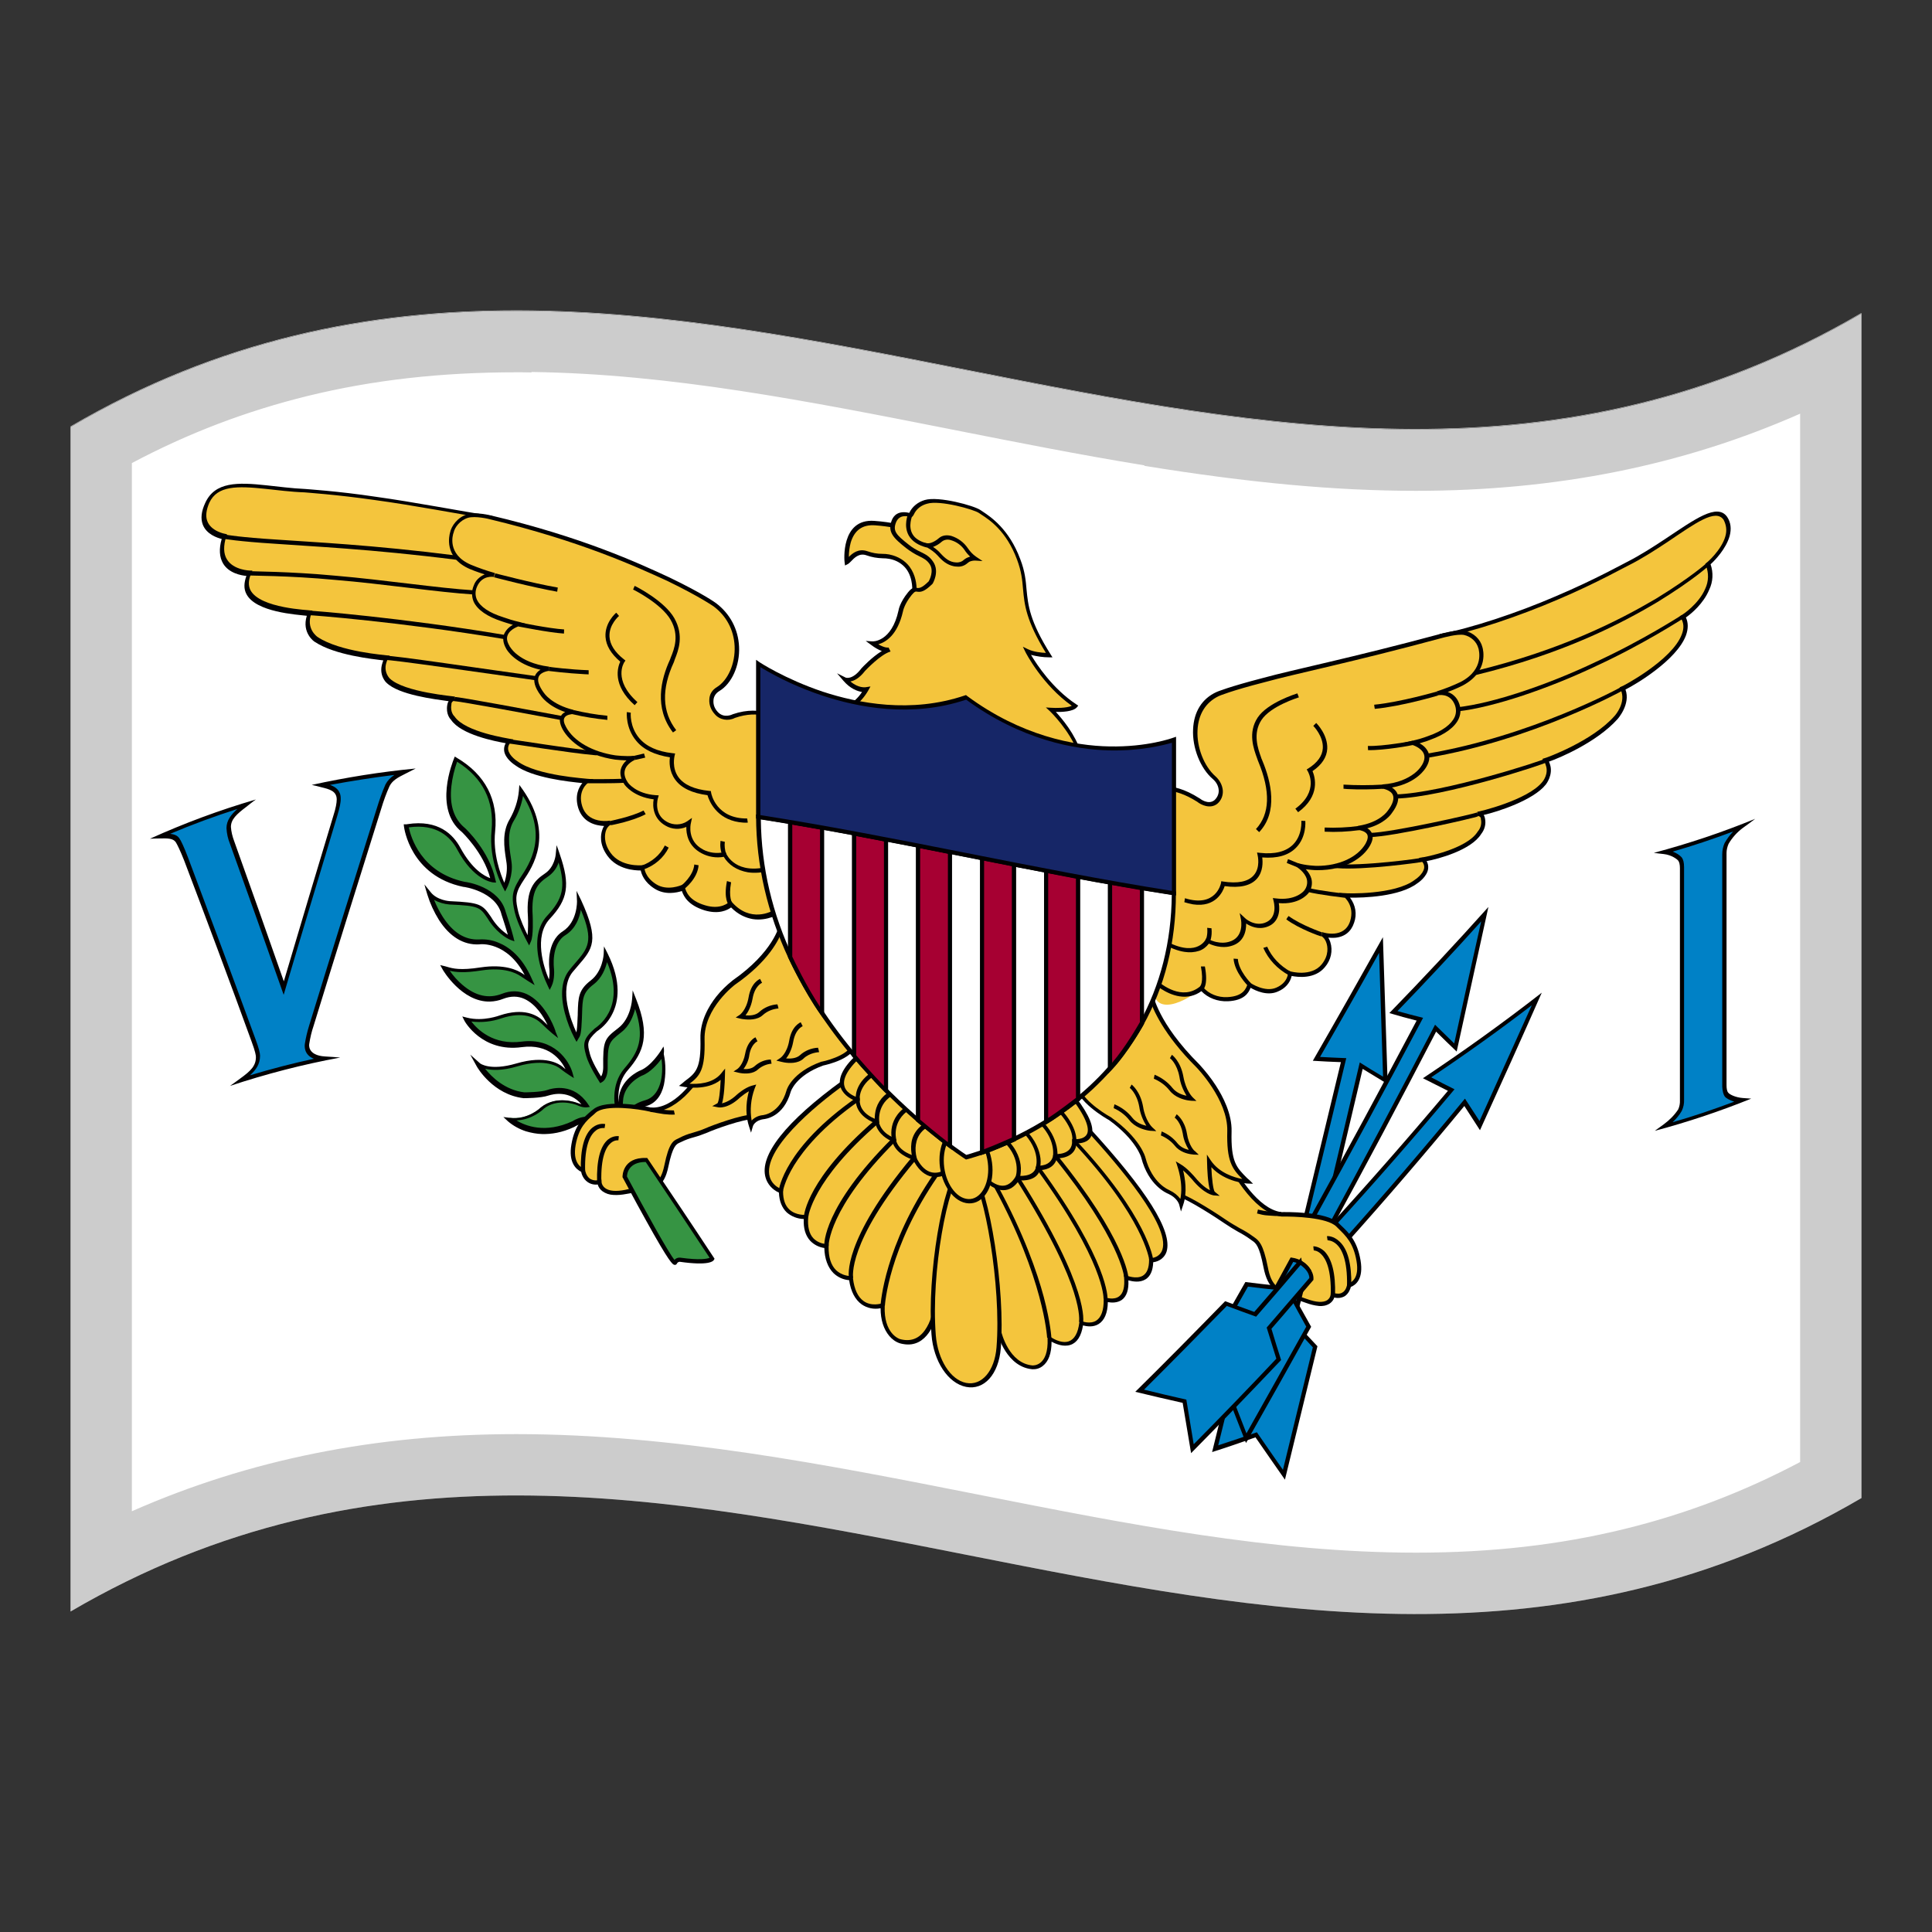 <!-- Generator: Adobe Illustrator 24.2.0, SVG Export Plug-In . SVG Version: 6.00 Build 0)  -->
<svg xmlns="http://www.w3.org/2000/svg" xmlns:xlink="http://www.w3.org/1999/xlink" version="1.1" id="Layer_1" x="0px" y="0px" viewBox="0 0 1260 1260" style="enable-background:new 0 0 1260 1260;" xml:space="preserve">
<rect x="0" y="0" width="1260" height="1260" fill="#333333" stroke="none"/>
<g>
	<g>
		<path d="M1214,204.1C824.7,432,435.3,50.2,46,278.1v0.3c389.3-227.8,778.7,153.9,1168-74V204.1z" fill="#FFFFFF"/>
		<path d="M46,278.5V1051c389.3-228,778.7,153.9,1168-74V204.5C824.7,432.3,435.3,50.5,46,278.5z" fill="#FFFFFF"/>
		<path d="M418,699.5c0,0-12.6,5.4-13.2,17.7c-0.1,2.7-0.4,5.4-1,8c-0.5,1.9-6.1-16.1,4.4-28.1    c10.8-12.5,13.9-23,5.3-45c0,0-0.8,12.7-9.4,19.4c-8.5,6.6-9.6,7.1-9.5,24.7c0,0,0.1,6.1-3.1,7.9c0,0-6.6-10.1-8.3-16.5    c-1.8-6.4-2.6-9.2,5-16.1c0-0.1,24.2-13.8,6.8-49.1c0,0-0.5,11.7-9,18.1c-8.3,6.4-7.7,11.1-8.1,23.1s-1.2,11.1-2.2,12.7    c0,0-15.3-28.8-3.5-43.3s18.5-17,5.4-45.6c0,0,0.6,14.3-9.9,20.9c-10.5,6.6-8,23.3-8,23.3s0.7,6.2-1.4,10.7    c0,0-14.8-29.1-0.7-44.2c12.1-12.7,12.9-21.8,6.4-40.7c0,0-0.8,8.6-7.4,13s-11.8,9.1-10.7,27.1c0,0,0.5,12.6-1.1,16.1    c0,0-6.2-11.4-7.9-19c-1.8-7.5-2.5-11.9,2.2-19.3s22.9-28.7,1-59.8c-0.6,6.6-2.8,13.1-6.2,19c-5.6,9-3,19.7-1.8,27.9    s-2.9,16.1-2.9,16.2c0,0-9.5-17.1-7.4-36.9c2.1-19.7-6.1-36-24.4-46.8c0,0-13.4,31.5,4.8,46.2c0,0,15.6,14.6,19.5,33.1    c0,0-11.7-0.9-22.5-20.9c-10.7-20.2-32.9-14.9-34.3-14.7c0,0.2,3.6,31,37.7,38c0-0.1,21.7,2.8,25.8,18.7c0,0,3.6,10.8,5.1,16.6    c0,0-6.9-2.6-13.3-11.9c-6.4-9.1-5.6-10.5-27-11.4c0,0-8.7-0.4-13.3-6.1c0,0.1,9.1,32.8,32.2,31.6c0-0.1,21.2-2.8,33.1,25.1    c0,0-2.3-1.5-5.4-3.6s-10.9-6.2-26.5-3.9s-19.9,0.2-23.8-0.8c0,0,15.7,27.3,37.8,18.6c22.1-8.7,32.9,22.8,33.1,23.3    c-2.4-2-4.7-4.1-6.9-6.3c-3.9-3.9-12.1-8.8-27.4-3.8c0,0-11.1,4.4-22.2,1.5c0,0.1,10.8,20,36,16.5c25.2-3.3,31.6,19.4,31.6,19.3    c-2-1.3-3.9-2.6-5.7-4.1c-2.3-1.9-10.8-7.1-29-1.9s-24.8-0.4-24.8-0.4s10.1,17.8,29.6,20.1c0,0,10.8,0,15.3-1.6s16.8-3.8,25.1,8.7    c0,0-2.3,0.3-5.8-1.5c0,0-13-5.2-22.9,2.7c0,0-8.8,8.6-21.2,7c0,0,16.1,15.2,41.6,3.3c0,0,8.7-5.8,15-0.5s21.1-3,21.1-3    s-0.9-6.5,11.2-10c12.2-3.5,13.1-20.7,10.7-32.6C432,686.3,425.8,696.6,418,699.5z" fill="#369443"/>
		<path d="M432.7,682.5l-1.8,2.9c-0.1,0.1-6.2,10-13.5,12.8c-0.5,0.2-13.3,5.8-13.9,18.9c0,0,0,0.7-0.1,1.8    c-0.5-5.6,0.2-14.2,6-20.9c10.6-12.2,14.6-23.1,5.5-46.3c-0.7-1.9-1.5-3.9-2.3-5.8c-0.1,2-0.2,4-0.4,6c0,0.1-0.8,12.3-8.9,18.5    l-0.5,0.4c-8.7,6.7-9.6,8.1-9.4,25.3c0,1.3-0.2,4.2-1.4,5.9c-1.9-2.9-6-9.9-7.3-14.7v-0.1c-1.6-6.2-2.3-8.3,4.5-14.5    c4.5-3,8-7,10.3-11.8c3.7-7.5,6.1-20.2-3.2-39l-2.4-4.7l-0.2,5.1c0,0.1-0.6,11.1-8.4,17.1c-8.1,6.2-8.2,11.2-8.5,21.1    c0,0.9,0,2-0.1,3c-0.2,5.8-0.5,8.4-0.8,9.8c-3.3-7.1-11.6-28-2.5-39.3c1.2-1.5,2.4-2.7,3.4-4c9.8-11.3,14.3-16.5,2.2-42.9l-3-6.1    c0.1,2.2,0.2,4.5,0.3,6.7c0,0.1,0.4,13.5-9.3,19.7c-11,7-8.8,23.9-8.7,24.6c0.2,2.3,0.1,4.5-0.3,6.8c-3.3-7.8-10.1-28,0.5-39.5    c11.9-12.7,13.5-22.1,6.6-42.1c-0.7-2-1.3-4-2.1-6c-0.2,2.1-0.4,4.2-0.6,6.3c0,0.1-0.8,8-6.9,12.1c-7.1,4.8-12.5,10.1-11.2,28.2    c0.2,4,0.1,8-0.2,12.1c-2-4-4.9-10.5-6.1-15.2c-1.6-7.1-2.4-11.2,2-18.3c0.4-0.6,0.9-1.4,1.4-2.2c6-8.9,20-29.8-0.4-59.1    c-0.7-1-1.5-2.1-2.3-3.2c-0.1,1.3-0.2,2.5-0.3,3.9c-0.6,6.5-2.7,12.7-6,18.5c-5.1,8.5-3.6,18.3-2.4,26.1c0.1,0.9,0.3,1.8,0.4,2.7    c0.5,4.2-0.1,8.5-1.5,12.6c-2.5-5.6-7.5-18.8-6-33.4c2.1-20.6-6.3-37.1-25-48.1l-1.3-0.8l-0.6,1.5c-0.5,1.4-13.6,32.7,5.2,47.7    c0.1,0.1,14.1,13.3,18.5,30.1c-3.7-1.3-11.7-5.6-19.4-19.7c-4.6-8.6-14.3-18.7-34.7-15.5c-0.3,0.1-0.6,0.1-0.7,0.1h-1.6    c0.1,0.5,0.1,1,0.2,1.7c0.1,0.6,4.1,31.9,38.7,39.1h0.1c0.2-0.1,20.9,2.9,24.7,17.7v0.1c0,0.1,2.6,7.7,4.2,13.4    c-4-2.6-7.3-6-9.9-9.9l-1.2-1.9c-5.5-8-7-9.2-26.8-10.1c-0.1,0-8.1-0.5-12.3-5.7l-4.2-5.2c0.6,2.2,1.2,4.4,1.9,6.6    c1.8,5.8,4.3,11.3,7.6,16.6c7,10.9,16,16.4,26.1,15.9h0.1c0.8-0.2,18.1-2.1,29.7,20c-0.4-0.3-0.8-0.6-1.3-0.9    c-3.6-2.4-11.9-6.4-27.4-4.1c-13.4,2.1-18.2,0.7-21.7-0.3c-0.5-0.1-1-0.3-1.4-0.4l-3.3-0.8c0.5,0.9,1.1,1.9,1.6,2.9    c0.1,0.3,12.5,21.3,30.8,20.9c3-0.1,6-0.7,8.7-1.8c4.9-1.9,9.6-1.9,13.9,0.1c7.3,3.4,12.4,11.4,15,17c-0.7-0.6-1.5-1.5-2.3-2.2    c-4.6-4.6-13.4-9.2-28.8-4.1c-0.1,0-10.8,4.2-21.4,1.5l-3.1-0.8c0.5,0.9,1,1.9,1.4,2.8c0.1,0.3,11.5,20.8,37.5,17.2    c17.5-2.3,25.4,8.3,28.4,14.3c-0.6-0.4-1.3-0.9-1.9-1.5c-2.3-1.8-11-7.8-30.3-2.1c-17.1,5-23.5-0.1-23.5-0.1    c-2.2-1.9-4.2-3.8-6.4-5.7l4.2,7.6c0.4,0.8,10.7,18.5,30.6,20.8h0.2c0.4,0,11.1,0,15.9-1.7c3.2-1,13.6-3.6,21.6,5.7    c-0.7-0.2-1.5-0.5-2.3-0.8h-0.1c-0.5-0.2-13.8-5.5-24.2,2.9l-0.1,0.1c-0.1,0.1-8.4,8.2-20.1,6.6l-4.1-0.5c1,0.9,2,1.9,3,2.8    c3.4,2.9,7.4,5.1,11.7,6.5c3.4,1,7,1.7,10.7,1.8c5.9,0.1,12.9-0.9,20.7-4.6l0.2-0.1c0.1-0.1,7.9-5.1,13.4-0.7    c3.1,2.5,7.8,2.7,14.2,0.6c2.9-0.9,5.8-2.1,8.3-3.6l0.7-0.4l-0.1-0.8c0,0-0.5-5.5,10.3-8.6c5.9-1.7,9.9-6.5,11.6-14    c1.3-6.6,1.3-13.4-0.1-20C433.2,684.9,433,683.8,432.7,682.5z M420.9,717.5c-10.4,2.9-11.9,8.3-12.1,10.4    c-4.3,2.2-14.5,6.5-18.8,2.9c-6.8-5.6-15.5-0.3-16.6,0.4c-17.9,8.3-30.8,3-36.6-0.5c10.2-0.4,17.1-6.8,17.8-7.6    c8.9-7.1,20.6-2.8,21.4-2.5c3.8,1.9,6.3,1.6,6.6,1.6l2.1-0.3l-1.2-1.8c-9.3-13.9-22.8-10.6-26.7-9.2c-4.1,1.4-13.9,1.5-14.8,1.5    c-12.8-1.5-21.5-10.2-25.6-15.4c4.1,1,10.9,1.5,21.2-1.6c18.4-5.4,26.4,0.4,27.8,1.6c1.9,1.5,3.8,2.8,5.9,4.2c1,0.6,2,1.3,3,1.9    l-0.9-3.4c-2.3-8.1-12.2-23.1-33.1-20.4c-18.6,2.5-29-8-32.9-13.1c6.6,0.8,13.4,0.1,19.7-2.1c14.1-4.6,21.9-0.6,26.1,3.5    c2.3,2.2,4.5,4.3,7,6.4l3.8,3l-1.8-4.5v-0.3c-1.5-4.3-7.5-18.7-18.7-23.9c-5-2.3-10.5-2.4-16.1-0.2c-8.7,3.4-17.3,1.5-25.8-5.8    c-3.2-2.7-6-5.9-8.3-9.2c3.7,0.9,9.3,1.6,20.7-0.2c14.5-2.2,22.2,1.5,25.5,3.7c3.1,2.1,5.5,3.6,5.5,3.6l3.7,2.3l-1.8-4    c-6.4-14.8-15.3-21.1-21.8-23.7c-3.9-1.7-8.3-2.4-12.7-2.1c-9.2,0.4-17-4.5-23.6-14.7c-2.3-3.6-4.1-7.2-5.7-11.1    c3.1,1.7,6.5,2.7,10.1,3c19.3,0.8,19.9,1.9,24.7,8.9c0.4,0.6,0.8,1.3,1.2,1.9c6.5,9.5,13.6,12.2,13.9,12.3l2.5,0.9l-0.6-2.5    c-1.4-5.7-4.8-15.9-5.1-16.7c-4.2-16.2-25.2-19.5-26.8-19.6c-28.5-6.1-35.1-29.3-36.4-35.5c18.4-2.6,27.3,6.5,31.5,14.3    c10.9,20.4,23,21.5,23.5,21.6l1.9,0.1c-0.1-0.6-0.2-1.2-0.4-1.8c-3.9-18.7-19.2-33.2-19.9-33.8c-7.2-5.9-10.2-15-8.8-27.4    c0.6-5.4,1.9-10.6,3.7-15.8c16.8,10.4,24.3,25.7,22.5,44.6c-2.1,20,7.2,37,7.6,37.7l1.2,2.3l1.2-2.3c0.2-0.3,4.2-8.4,3-16.9    c-0.1-0.8-0.3-1.8-0.4-2.7c-1.2-7.8-2.7-16.7,2-24.4c3-4.9,4.9-10.4,5.9-16c16.4,26.1,4.3,44.2-1.6,53.1c-0.6,0.8-1.1,1.6-1.4,2.3    c-4.9,8-4.1,12.7-2.4,20.4c1.8,7.7,7.8,18.8,8.1,19.3l1.3,2.4c0.4-0.8,0.7-1.7,1.1-2.5c1.8-3.7,1.2-15.3,1.2-16.7    c-1.1-16.8,3.3-21.2,10.1-25.8c3.3-2.3,5.7-5.6,6.8-9.1c4.7,15.9,2.8,23.8-7.5,34.8c-6.1,6.5-7.9,16.6-5.3,29    c1.2,5.8,3.2,11.4,5.8,16.8l1.2,2.5l1.2-2.4c2.3-4.7,1.6-11.1,1.6-11.4c0-0.1-2.2-15.9,7.4-21.9c6.9-4.3,9.3-11.6,10.1-16.6    c8.7,20.6,4.7,25.1-4,35.2c-1.1,1.3-2.3,2.6-3.4,4.1c-5.2,6.3-6.2,16.1-3,28.2c1.5,5.7,3.6,11.2,6.4,16.5l1.2,2.2l1.2-2.1    c0.1-0.2,0.2-0.3,0.3-0.5c1-1.5,1.6-2.7,2-12.8c0-1,0.1-2.1,0.1-3c0.3-9.7,0.4-13.7,7.5-19.1c5.5-4.2,7.7-10.3,8.8-14.5    c13,30.7-7.3,42.6-8.1,43.3l-0.2,0.2c-7.8,7-7.3,10.2-5.4,17.2v0.1c1.8,6.6,8.2,16.5,8.5,16.9l0.7,1.2l1.1-0.6    c3.8-2.1,3.8-8.3,3.8-8.9c-0.1-16.5,0.7-17.2,8.4-23.3l0.5-0.4c5.5-4.2,7.8-10.7,9-15.2c6.3,18.7,2.5,27.9-6.9,38.7    c-9.5,10.9-6.6,26.5-4.9,29.5c0.5,1,1.2,1.2,1.6,1.2c0.6,0,1.1-0.5,1.2-1c0.6-2.7,1-5.5,1.1-8.3c0.5-11.4,12.3-16.6,12.4-16.6    c5.5-2.1,10.2-7.6,12.7-10.9C433,701.9,430.5,714.8,420.9,717.5z" fill="#010002"/>
		<path d="M570.5,341.2c-21.1-1.5-18.2,25.4-18.2,25.4c1.6-0.8,5.7-8.3,13.1-5.7s10.1,1.3,14.8,2.2    c18.4,4,16.1,23.5,16.1,23.5L610,383l3.4-12.3c-3.3-7-6.6-14.2-9.9-21.2C598.5,338.9,592.5,342.7,570.5,341.2z" fill="#F4C53D"/>
		<path d="M603.9,348.3c-0.4-0.3-11.5-7-33.7-8.6c-22.1-1.6-19.5,26.5-19.4,26.7c0.1,0.8,0.2,1.6,0.3,2.4l2-1    c0.6-0.4,1.2-1,1.8-1.6c2.2-2.3,5.4-5.8,10.3-4c3.3,1.2,6.9,1.8,10.4,1.9c1.5,0,3.1,0.1,4.5,0.4c4.4,0.8,8.3,3.1,10.9,6.5    c4.8,6.4,3.9,15.1,3.9,15.1l-0.3,2.3l16.5-4.2c1.2-4.5,2.5-8.9,3.7-13.3c-3.4-7.5-6.9-14.8-10.4-22.3L603.9,348.3z M608.8,381.8    l-11,2.9c0-3.4-0.6-9.7-4.6-15.1c-3-4-7.6-6.8-12.9-7.9l-0.4-0.1c-1.5-0.3-3.1-0.4-4.6-0.4c-3.3,0-6.5-0.6-9.6-1.7    c-5.8-2-9.7,1.3-12.1,3.7c0-3.1,0.4-6.3,1.2-9.3c2.4-8.1,7.7-11.9,15.9-11.3c19,1.4,29.6,6.6,31.8,7.9c3.2,6.7,6.3,13.4,9.5,20.2    C610.8,374.3,609.8,378,608.8,381.8z" fill="#010002"/>
		<path d="M580,423.7L580,423.7L580,423.7z" fill="#F4C53D"/>
		<path d="M685.3,462.9c0,0,12.6,0.9,15.8-2.5c-20.1-13.3-31.5-35.7-31.5-35.7c5.7,2.8,14.5,2.6,14.5,2.6    c-22-35-11.7-40.5-19.9-62.5c-8.1-21.9-21.9-28.7-25.4-31.3c-3.4-2.5-26.4-9-35-6.3s-9.2,8.8-10.2,8.6c-1-0.2-8-2.7-10.7,4    s0.8,10.1,8.8,16.3c7.9,6.2,11.9,5.2,15.8,10.9c3.8,5.7-0.5,12.8-0.5,12.8c-9.5,9.4-8.3,0.9-13.5,7.2c-5.2,6.3-6,11.2-6,11.2    c-4.8,21.9-18.3,21-18.3,21c7.2,5.2,10.5,4.5,11,4.4c0,0,0,0,0.1,0H580c-7,2.1-17,12.8-17,12.8c-6.7,8.9-11.8,6.3-11.8,6.3    c6.9,8.1,13.8,6.8,13.8,6.8c-2.6,4.7-6.5,8.8-11.3,11.8c0-0.4,155.8,44.5,150.3,29C698.3,475.1,685.3,462.9,685.3,462.9z" fill="#F4C53D"/>
		<path d="M688.6,464.3c4.1,0.1,11.1-0.2,13.6-2.9l1-1.2l-1.5-1c-15.3-10.2-25.5-25.7-29.3-32.1c3.9,1,7.9,1.6,11.9,1.6    h2.1c-0.4-0.6-0.8-1.3-1.2-1.9c-13.8-21.9-14.7-32.2-15.7-42.2c-0.5-5.8-1-11.9-4.1-19.9c-7.3-19.7-19.3-27.6-24.4-31    c-0.6-0.4-1.2-0.8-1.5-1c-4-2.9-27.4-9.3-36.4-6.6c-4.4,1.3-8,4.2-9.9,8c-0.1,0.1-0.2,0.3-0.2,0.4c-7.1-1.7-10.2,1.7-11.4,4.8    c-3.1,7.8,1.5,11.9,9.3,18.1c2.7,2.1,5.7,4,8.9,5.5c2.8,1.4,4.6,2.3,6.5,5c3,4.4-0.1,10.3-0.6,11.2c-4.7,4.7-6.4,4.5-7.8,4.3    c-1.9-0.2-3.2-0.2-5.7,2.9c-5.3,6.5-6.2,11.5-6.2,11.8c-4.5,20.6-16.7,20.3-17.2,20.2l-4.2-0.3l3.7,2.7c2.1,1.6,4.3,2.9,6.8,3.9    c-6.3,3.8-12.9,10.8-13.2,11.2l-0.1,0.1c-6,7.9-10.3,6-10.3,6l-5.6-2.8c1.4,1.6,2.8,3.3,4.1,4.8c4.6,5.4,9.3,6.9,12.2,7.4    c-2.4,3.7-5.7,6.7-9.6,9.1l-3,1.6l3.7,1c0.3,0,35.8,9.9,71.9,18.9c17.3,4.3,30.9,7.2,41.4,9.3c34.1,6.6,36.9,3.4,37.9,2.2    c0.7-0.8,0.8-2,0.4-3C701,478.5,692.6,468.7,688.6,464.3z M702.5,491c-1.4,1.6-11.8,4-76.9-12.2c-29.7-7.4-58.9-15.3-68.6-18    c3.8-2.8,6.9-6.4,9.2-10.4c0.5-0.9,1-1.8,1.5-2.7l-3.2,0.5c-0.2,0-4.7,0.7-9.9-3.8c2.5-0.4,5.8-2,9.6-6.9    c0.6-0.6,9.9-10.5,16.3-12.5c0.1,0,0.2-0.1,0.3-0.1c-0.4-0.8-0.9-1.8-1.3-2.6h-0.1c-0.4,0.1-2.4,0.3-6.6-2.1    c4.6-1.3,12.5-5.7,16.1-21.5c0,0,0.8-4.7,5.7-10.7c2-2.4,2.6-2.3,3.6-2.1c2.3,0.3,4.6,0.1,9.8-5l0.2-0.2c0.2-0.3,4.7-7.9,0.4-14.3    c-2.4-3.6-4.9-4.8-7.9-6.3c-3-1.4-5.8-3-8.2-5c-8-6.3-10.4-8.8-8.1-14.5c2.2-5.2,7.3-4,9-3.5l0.4,0.1c1.1,0.2,1.6-0.6,2.2-1.7    c1.5-3.4,4.7-6,8.7-7c8.2-2.5,30.7,3.8,33.8,6.1c0.4,0.3,1,0.7,1.8,1.2c4.8,3.1,16.1,10.5,23,29.2c2.9,7.8,3.4,13.3,3.9,19.2    c0.9,10,1.9,20.4,14.9,41.6c-2.9-0.1-8-0.6-11.7-2.4l-3.3-1.6c0.5,1,1.1,2.2,1.6,3.3c0.4,0.9,11.2,21.7,30.3,35.2    c-3.4,1.6-10.6,1.5-13.5,1.3l-3.4-0.2l2.7,2.5c0.1,0.1,12.7,12.2,18.1,26.8C702.7,490.8,702.7,490.9,702.5,491z" fill="#010002"/>
		<path d="M595.1,348.3c-3-5.2-0.2-11.7-0.2-11.8l-2.6-1.5c-0.1,0.3-3.3,7.8,0.4,14.3c2.2,3.8,6.2,6.4,11.8,7.8    c0-0.9,0.1-1.8,0.1-2.7C600,353.2,596.7,351.2,595.1,348.3z" fill="#010002"/>
		<path d="M630,358.1c-3.8-5.7-12.2-9.8-16.7-6c0,0-4.6,4.2-8.7,3.7c2.9,1.6,5.6,3.5,7.7,5.9c3.2,3.6,6.5,6.3,11.2,6.6    c4.7,0.3,5.5-2,7.7-3c1.4-0.6,3-0.9,4.5-0.8C633.5,362.6,631.5,360.5,630,358.1z" fill="#F4C53D"/>
		<path d="M631.1,357.4c-2.5-3.7-6.3-6.5-10.7-7.9c-3.2-0.8-6-0.3-8,1.4c-1.1,1-4.8,3.8-7.7,3.4l-7.3-0.9l7,3.5    c2.7,1.5,5.2,3.3,7.2,5.5c2.8,3.2,6,6,10.5,6.9c0.6,0.1,1.2,0.2,1.9,0.2c2.5,0.3,4.9-0.5,6.8-2.1c0.4-0.4,0.9-0.7,1.5-1.1    c1.2-0.5,2.6-0.8,3.9-0.7l4.6,0.3l-4.2-2.8C634.3,361.5,632.6,359.6,631.1,357.4z M630.6,363.8c-0.7,0.3-1.3,0.8-2,1.3    c-1.3,1.3-3.3,1.9-5.2,1.7c-4.1-0.2-7-2.6-10.1-6c-1.4-1.6-3-2.9-4.8-4.1c2.2-0.8,4.1-2,5.8-3.5c1.6-1.3,3.9-1.6,5.9-0.9    c3.6,1,6.8,3.4,8.8,6.3c1,1.6,2.3,3.1,3.7,4.4C632,363.3,631.2,363.5,630.6,363.8L630.6,363.8z" fill="#010002"/>
		<path d="M1061.3,367.9c0-0.1-20.4,11.3-45.7,22c-25.3,10.9-55.7,21.1-75.8,24.8c-38,56.9-75.9,110.8-113.9,162.8    c-22.1,6.1-44.3,11.4-66.4,16.4c-2.3,15.3-4.5,30.7-6.8,46c-3.4,23,16.8,16.3,30.8,4.7c4,4.8,10.4,7.5,17,7.1    c11.3-0.5,13.3-6.3,14.3-9.5c0,0,9.8,6.8,18.1,3.3c8.2-3.7,8.2-10.5,8.2-10.4s14.4,4.2,21.8-5s2.9-19.1-1-20.5    c0,0,15.6,5.1,19.8-8c3.6-11.1-4.5-17.3-4.5-17.4c0,0.2,32.9,1.5,46.2-9c0,0,11.1-7,4.5-14.3c0,0.2,29.6-5.2,36.9-17.5    c2.1-2.6,2.9-5.9,2.2-9c0,0-0.2-3.2-3.4-3.2c0,0.2,33.7-7.6,43.4-20.2c0,0,4.6-5.7,2.4-12.2c-0.3-0.9-0.7-1.9-1.3-2.8    c0,0.2,30.7-10.7,45.8-27.8c0,0,8.8-9.7,4.2-19c0,0.7,51.2-27.3,39.3-46.6c0,0.2,24-15.4,16.4-34.4c0,0.1,19.8-17,11.1-29.7    C1116.8,326,1091.3,352.8,1061.3,367.9z" fill="#F4C53D"/>
		<path d="M1086.3,351.3c-7.7,5.1-16.5,10.8-25.4,15.3c-0.4,0.1-20.8,11.5-46.1,22.2c-25.2,10.9-55.4,20.9-75.2,24.6    l-0.6,0.1c-38,56.9-76,110.9-113.9,162.8c-22.2,6.1-44.5,11.4-66.8,16.4l-7,47.5l0.6,0.6c0.1,0.1,7.9,7.6,17.5,9    c5,0.8,10.2-0.4,14.1-3.4c4.3,4.5,10.7,6.9,17.3,6.6c10.6-0.5,13.5-5.4,14.8-8.8c3.2,1.9,11,5.6,17.9,2.4    c4.6-1.9,7.9-5.6,8.9-10.1c4,0.8,15.2,2.2,21.7-5.8c3.9-4.6,5.3-10.6,3.5-16.3c-0.3-1-0.8-2-1.3-2.9c1.4,0.1,2.8,0.2,4.2,0.1    c6.4-0.5,10.7-4,12.6-9.8c2-5.6,1-11.6-2.7-16.4c8.7,0.2,32.5-0.6,43.9-9.3c0.7-0.4,6.4-4.3,7.1-9.5c0.2-1.8-0.1-3.5-1-5    c7.1-1.3,29-7,35.6-17.7c2.3-2.9,3.2-6.5,2.5-10c-0.1-0.8-0.4-1.7-0.9-2.4c9.2-2.1,32.4-9.6,40.5-19.8c0.2-0.2,5.1-6.5,2.7-13.4    c-0.2-0.5-0.3-1-0.6-1.6c6.8-2.3,31.3-12.7,44.7-27.7c0.1-0.1,8.7-9.7,5.2-19.3c6.6-3.3,33.3-19.1,39.4-35.2    c1.6-4.4,1.6-8.4,0-11.8c3.3-2.3,11.4-8.9,15.2-18.1c2.5-5.2,2.8-11.1,0.9-16.6c2.8-2.5,10-10,12.4-18.3c1.3-4.8,0.8-9-1.6-12.6    C1119.9,327.8,1105,338.9,1086.3,351.3z M1125.2,349.9c-2.5,8.8-11.9,17-12.1,17l-1,0.9c0.1,0.3,0.3,0.6,0.4,0.9    c2,4.9,1.9,10.4-0.4,15.3c-4.3,10.1-15,17-15.1,17l-1.5,0.9l0.7,1.2c2,3.1,2.2,6.6,0.6,10.7c-6.3,16.8-38.7,33.9-39,33.8l-1.5,0.7    l0.6,1.3c4,8.4-3.6,17-3.9,17.3c-14.6,16.6-44.8,27.4-45.1,27.4l-2,0.6l1.1,1.6c0.5,0.7,0.9,1.7,1.1,2.5    c2.1,5.7-1.9,10.6-2.1,10.8c-9.3,12-42.2,19.8-42.5,19.6c0,0.9,0.1,1.8,0.1,2.7c1.1,0,2.2,0.8,2.2,1.9l0,0v0.2    c0.6,2.7,0,5.5-1.8,7.8l-0.2,0.2c-7,11.7-35.6,17-35.9,16.9l-2.5,0.4c0.5,0.6,1.1,1.3,1.6,1.9c1.3,1.3,2,2.9,1.8,4.7    c-0.6,4.1-5.9,7.6-6,7.6l-0.1,0.1c-13,10-45.1,8.9-45.4,8.7c-1.3-0.1-2.8-0.1-4.1-0.2l3.3,2.6c0.3,0.2,7.2,5.9,4,15.9    c-3.8,11.7-17.6,7.4-18.1,7.1l-0.7,2.6c1,0.4,2.6,2,3.4,4.6c0.7,2.1,1.8,7.8-3.1,13.8c-6.8,8.4-20.3,4.7-20.4,4.6l-1.6-0.4    c0,0.5,0,1,0,1.7c0,0.2-0.2,6.1-7.6,9.3c-7.4,3.3-16.7-2.9-16.8-3l-1.4-1.1l-0.5,1.6c-1,3-2.7,8.2-13.3,8.7    c-6.1,0.3-12.1-2.1-15.8-6.5l-0.9-1.3l-1,0.8c-11.7,9.7-25.3-1.3-28.3-4c2.2-14.8,4.3-29.6,6.5-44.4c22-4.9,44.1-10.3,66.1-16.4    c37.9-51.9,75.9-105.7,113.8-162.8c20-3.7,50.1-13.9,75.2-24.7c25.1-10.6,45.4-22.1,45.8-22.1c9.2-4.6,17.9-10.3,25.8-15.5    c18.1-12.2,31.3-21.9,36.5-14.4C1125.8,342.3,1126.4,345.9,1125.2,349.9L1125.2,349.9z" fill="#010002"/>
		<path d="M955,412.7c-5.2-1.1-14.7,1.9-14.7,1.9c-57.5,15.3-94,23-116.2,28.9c-22.2,5.6-30.1,9.2-30.1,9.1    c-21.6,10-16.4,42-2.2,54.5c5.8,5,5.4,12.4,1.2,15.9c-5,4.1-11.4-1.2-11.4-1.2c-19.1-12.2-29.7-6-29.7-6s-17.9,83.6,5.6,97.8    c23.5,14.1,30.1,0.1,30.1,0.2c8.7,4.2,14.4,2,14.4,2c11.6-3,8.9-16.3,8.9-16.3s6.6,6.5,14.6,3.8c10.2-3.5,6.5-15.9,6.5-15.8    c13.9,1.8,19.6-5.5,19.6-5.4c7.5-10.1-5.4-17.5-5.4-17.6c5.2,1.6,12.5,1.8,12.5,1.8c13.6,0.1,27.3-5,33.2-15.1s-5.8-10.9-5.8-11    c15.3-2.3,20.2-10.4,20.2-10.4c11-14.6-4.6-16.6-4.6-16.6c21-1.6,26.9-13.5,26.9-13.4c6.7-11.1-7.2-15-7.2-15    c3.7-0.8,7.2-2,10.7-3.3c16.2-5.7,21.4-14.6,17.8-22.7c-3.8-8.5-12.6-6.4-12.6-6.4c5.5-1.7,10.7-3.9,15.9-6.3    c17.3-9.1,12.2-23.4,12.2-23.4C964.2,417.7,960.2,413.9,955,412.7z" fill="#F4C53D"/>
		<path d="M955.4,411.4c-5.5-1-15,1.8-15.5,1.9c-59.4,16-96.1,23.3-116.4,28.9c-22,5.7-30,9-30.3,9.2    c-9.3,4.3-14.6,12.8-15.1,24.2c-0.6,12,4.7,25.5,12.9,32.5c2.2,1.9,3.6,4.4,3.8,7.1c0.2,2.4-0.8,4.8-2.7,6.6    c-4.1,3.4-9.5-0.9-9.7-1.1l-0.2-0.1c-19.6-12.5-30.7-6.4-31.1-6.1l-0.4,0.2c0,0.2-0.1,0.3-0.1,0.5c-0.7,3.5-17.9,84.7,6.3,99.4    c6.4,3.8,11.5,5.6,15.7,6.2c3.2,0.5,6.4,0.3,9.5-0.7c2.6-0.9,4.7-2.6,6.3-4.7c8,3.6,13.6,1.8,14.3,1.6c8.9-2.3,10.1-10.3,10-14.7    c2.9,1.9,7.8,4.1,13.5,2.2c7.9-2.6,8.7-10.5,7.8-15.5c13.2,1.1,18.6-5.8,19-6.1c2.3-2.7,3.1-6.3,2.3-9.7c-0.6-2.3-2-4.5-3.7-6.3    c2.5,0.3,4.9,0.6,7.5,0.6c18.5,0.1,29.9-8.2,34.3-15.9c2-3.5,2.4-6.4,1-8.8c-0.6-1-1.5-2-2.7-2.6c11.3-3,15.5-9.1,16-9.9    c3.9-5.1,5-9.5,3.6-12.8c-0.7-1.6-2-2.9-3.5-3.9c16.6-3,21.9-12.6,22.4-13.4c2.1-3.5,2.5-6.7,1.3-9.6c-1.1-2.4-3.1-4.5-5.7-5.8    c4.1-1.2,6.8-2.2,6.9-2.3c9.8-3.5,16.3-8.4,18.7-13.9c1.5-3.5,1.4-7.2-0.1-10.6c-1.2-3-3.8-5.6-7.1-6.7c5.4-2,9.5-4.1,9.7-4.2    c17.3-9.2,13.3-23.6,12.9-25C965.5,416.9,961.1,412.7,955.4,411.4z M952.7,444.7c-5,2.4-10.3,4.5-15.7,6.2l0.6,2.6    c0.3-0.1,7.7-1.8,11,5.7c1.2,2.7,1.3,5.7,0.1,8.4c-2.2,4.8-8,9.2-17.2,12.4c-3.4,1.3-6.9,2.3-10.4,3.1l-5,1.2l4.9,1.5    c0.1,0,6,1.8,7.6,5.9c0.8,2.1,0.4,4.5-1.2,7.2c-1.3,2.2-3.2,4.2-5.4,5.8c-3.6,2.7-10.1,6.2-20.5,6.9v2.7c0.1,0,5.5,0.8,6.9,4.2    c1,2.4-0.1,6-3.3,10.2l-0.1,0.1c0,0-4.8,7.6-19.3,9.8l0.2,2.7c1.2,0.1,4.5,0.8,5.7,2.8c0.8,1.5,0.4,3.5-1,6.1    c-5.2,8.9-17.4,14.6-32,14.5c-0.1,0-7.2-0.2-12.1-1.8l-0.9,2.5c0.1,0,5.5,3.3,6.7,8.1c0.6,2.6-0.1,5.4-1.9,7.5    c-0.2,0.2-5.5,6.6-18.4,4.9l-1.9-0.2c0.2,0.6,0.4,1.3,0.5,1.9c0.1,0.4,3.2,11.2-5.9,14.3c-7,2.3-12.9-3.1-13.1-3.5l-3.1-2.9    c0.3,1.4,0.5,2.7,0.8,4c0.1,0.5,2.4,12.1-8,14.8h-0.1c-0.1,0-5.5,2-13.4-1.9l-1.1-0.5c-0.2,0.3-0.3,0.7-0.5,1s-6.5,12.5-28.3-0.6    c-9.1-5.5-12.8-23.6-10.8-52.7c1.1-14.4,3.1-28.7,5.9-42.8c2.1-0.9,11.6-4.2,27.8,6.1c2.6,2.1,8.5,4.9,13.1,1.3    c2.6-2.2,3.8-5.4,3.6-8.6c-0.3-3.6-2.1-6.9-4.8-9.3c-7.4-6.5-12.3-18.9-11.7-30.1c0.5-10.4,5.4-18.2,13.8-22.2    c0.1-0.1,8.1-3.5,30-9.1c20.2-5.6,56.8-12.9,115.9-28.9c0.1,0,9.4-2.7,14.1-1.9c4.7,1.1,8.3,4.5,9.4,8.8l0.1,0.2    C964.2,423.5,968.6,436.3,952.7,444.7L952.7,444.7z" fill="#010002"/>
		<path d="M691.8,532.5" fill="#F6E200"/>
		<path d="M691.8,532.5" fill="none" stroke-width="2.781" stroke="#010002"/>
		<path d="M961.7,437.7l0.5,2.6c57-13.8,95-33.5,118.8-47.7c23.8-14.6,33.4-23.7,33.6-23.7l-1.3-1.9    c-0.2,0.1-9.7,9-33.4,23.5C1056.1,404.5,1018.3,424,961.7,437.7z" fill="#010002"/>
		<path d="M479.4,704.3c-2.7-4.3-5.4-8.7-8.1-13c-5.6,4.1-11.1,8.1-16.8,12.3c-8.4,6.2-13.7,21.5-30.3,20.3    c0-0.1-28.5-6.1-36.6,0.9c-5.7,4.8-11.3,8.7-13.7,21.8s4.5,16.2,6.1,16.9c0,0,1.2,9.5,10.6,7.6c0,0,0.5,9.8,17.1,6.4    c16.6-3.4,23.4-0.9,26.7-17c3.3-16.1,6.2-15.4,9.2-17c3.9-2.2,11.4-3.8,16.9-6.2c4.9-2.2,23.9-9.1,30.4-8.8s5-21.6,5-21.6    C490.5,705.9,485,705.1,479.4,704.3z" fill="#F4C53D"/>
		<path d="M497.4,705.6c-5.8-0.9-11.5-1.8-17.3-2.6l-8.5-13.8c-6,4.3-11.9,8.7-17.9,13.1l-0.2,0.1l-0.1,0.2    c-0.1,0.2-13.4,20.9-29,19.7c-2.2-0.6-29.3-6-37.6,1.3l-1.3,1c-5.1,4.4-10.6,9-12.8,21.5c-2.2,12.2,3.2,16.6,6.3,18.1    c0.3,1.5,1.3,4.6,4.1,6.6c1.9,1.4,4.3,2,6.7,1.7c0.5,1.7,1.6,3.3,3.1,4.4c2.1,1.5,4.5,2.3,7.1,2.4c2.8,0.2,5.7-0.1,8.3-0.6    c2.8-0.5,5.4-0.9,7.5-1.3c11.1-1.7,17.2-2.5,20.1-16.6c2.8-13.4,5.1-14.6,7.4-15.6c0.4-0.2,0.7-0.3,1.1-0.5c2.6-1.3,5.4-2.3,8.1-3    c3-0.8,5.9-1.9,8.7-3c4.8-2.2,23.7-9,29.9-8.7c7.4,0.3,6.5-19,6.3-22.9L497.4,705.6z M491,727c-7-0.3-26.6,6.9-31,8.9    c-2.8,1.2-5.6,2.1-8.4,2.9c-3,0.8-5.9,1.9-8.5,3.3c-0.3,0.2-0.6,0.3-1,0.5c-2.9,1.3-5.8,2.6-8.8,17.3c-2.6,12.5-7.1,13-18,14.7    c-2.3,0.3-4.8,0.7-7.6,1.4c-6,1.2-10.5,0.8-13.1-1.2c-1.2-0.9-2.1-2.3-2.3-3.8c0-0.5-0.1-1.2-0.1-1.7l-1.6,0.3    c-2,0.5-4.1,0.2-5.9-0.9c-2.6-1.9-3.1-5.5-3.1-5.5l-0.1-0.8l-0.8-0.3c-2.3-0.9-7.2-4.2-5.3-15.3c2.1-11.5,6.9-15.8,11.9-20    l1.3-1.2c6.2-5.4,27.7-2.4,35.4-0.6h0.1h0.1c7.2,0.5,14.7-2.8,22.4-10c3.4-3.3,6.4-6.8,9-10.6c5.1-3.8,10.3-7.6,15.5-11.2    c2.6,4.1,5,8.2,7.6,12.3c5.4,0.7,10.8,1.6,16.2,2.4C495.3,716.1,494.3,727.1,491,727L491,727z" fill="#010002"/>
		<path d="M950.8,461.2c0.1,0.9,0.2,1.8,0.2,2.7c23.1-2.6,59.5-15,90.3-29.7c30.8-14.2,55.9-30.6,56.4-30.8    c-0.3-0.7-0.5-1.6-0.8-2.3c-0.5,0.2-25.5,16.5-56.2,30.6C1010.1,446.3,973.8,458.7,950.8,461.2z" fill="#010002"/>
		<path d="M930.7,491.5c0.1,0.9,0.3,1.8,0.4,2.7c68-11.4,126.9-43.6,127.4-44c-0.3-0.8-0.5-1.6-0.8-2.4    C1057.1,448.3,998.4,480.2,930.7,491.5z" fill="#010002"/>
		<path d="M910.2,518.1l0.2,2.7c31.3-0.8,97.3-22.6,98.1-23.6l-0.6-2.5C1007.1,495.7,941.3,517.2,910.2,518.1z" fill="#010002"/>
		<path d="M893.3,543.2c0.1,0.9,0.2,1.8,0.3,2.7c14.1-0.1,68.1-12.4,70.3-13.5l-0.5-2.6    C962.8,530.5,907.3,543.1,893.3,543.2z" fill="#010002"/>
		<path d="M858.5,690.6c5.9,0.3,11.8,0.6,17.7,0.8c-8.4,35.3-17,70.5-25.4,105.4c3.6,2.8,7.2,5.7,10.8,8.5    c8.8-36.6,17.4-73.4,26.2-110.4c5.3,3.3,10.5,6.4,15.7,9.6c-0.9-29.4-1.9-58.9-2.8-88.3C886.6,641.5,872.6,666.2,858.5,690.6z" fill="#0081C6"/>
		<path d="M856.2,691.8c6.1,0.4,12.3,0.7,18.3,0.9c-8.4,35-16.8,69.8-25.2,104.6c4.4,3.5,8.8,7,13.2,10.5    c8.8-36.8,17.4-73.6,26.2-110.7c5.5,3.4,10.8,6.6,16.3,9.9c-1-31.9-2.1-63.8-3.1-95.8C886.6,638.5,871.4,665.4,856.2,691.8z     M886.8,692.9c-8.7,36.9-17.3,73.6-26.1,110.1c-2.8-2.2-5.6-4.4-8.3-6.6c8.5-35.3,17.1-70.7,25.6-106.3    c-5.7-0.2-11.4-0.5-17.1-0.8c12.9-22.4,25.8-45,38.5-67.9c0.8,27,1.8,53.9,2.6,80.8C896.9,699.2,891.8,696.1,886.8,692.9z" fill="#010002"/>
		<path d="M870.9,563.4l-0.1,2.7l1.3,0.1c17,1.4,54.4-3.7,56-4.2c-0.1-0.9-0.3-1.8-0.4-2.7    C927.4,559.8,886.9,565.2,870.9,563.4z" fill="#010002"/>
		<path d="M852.5,581.6c7.9,2,24,3.8,24.6,3.9c0-0.9,0.1-1.8,0.1-2.7c-0.2,0-16.6-1.8-24.3-3.8L852.5,581.6z" fill="#010002"/>
		<path d="M838.9,599.6c8.3,6.2,22.1,11,22.7,11.1c0.2-0.8,0.5-1.7,0.7-2.6c-0.1,0-13.9-4.8-21.9-10.7    C839.8,598.1,839.3,598.8,838.9,599.6z" fill="#010002"/>
		<path d="M826.4,617.4l-2.5,0.8c3.3,7.5,9.2,13.8,16.8,17.9c0.3-0.8,0.6-1.7,1-2.4    C834.8,629.9,829.4,624.2,826.4,617.4z" fill="#010002"/>
		<path d="M807.3,625.4l-2.8-0.2c0.6,8.8,9,17.4,9.4,17.8l1.9-1.8C815.7,641.1,807.8,633.2,807.3,625.4z" fill="#010002"/>
		<path d="M946.4,710.9c-26.1,31.1-52.1,60.7-78.2,89.2l8.4,10c26.2-29.2,52.3-59.4,78.4-91.2c3.3,5,6.5,10.1,9.8,15.1    c12.4-27.2,24.7-54.7,37.2-82.6c-23.8,18.5-47.7,35.5-71.6,51.5C935.8,705.5,941.2,708.2,946.4,710.9z" fill="#0081C6"/>
		<path d="M944.3,711.4c-26,30.9-51.9,60.4-77.8,88.7c3.4,4.1,6.9,8.1,10.3,12.2c26.1-29.1,52.1-59.3,78.2-91    c3.4,5.2,6.8,10.5,10.2,15.8c13.4-29.4,26.9-59.3,40.3-89.7c-25.9,20.2-51.7,38.6-77.5,55.8C933.3,705.8,938.8,708.7,944.3,711.4z     M964.9,731.1c-3.2-4.8-6.3-9.8-9.5-14.6c-26.3,31.9-52.4,62.3-78.6,91.6l-6.7-7.9c26.2-28.7,52.3-58.5,78.5-89.8    c-5-2.5-10.2-5.1-15.2-7.8c21.8-14.6,43.7-30.2,65.6-47C987.5,681,976.2,706.2,964.9,731.1L964.9,731.1z" fill="#010002"/>
		<path d="M783.2,630.3c2,10.7-0.5,13-0.6,13l0.9,1.2l0.9,1.2c0.4-0.3,3.7-3,1.4-15.4H783.2z" fill="#010002"/>
		<path d="M925.8,664.8c-23.6,44.6-47.1,88.2-70.7,130.8c3.6,2.4,7.2,4.7,10.8,7c23.4-43.1,46.8-87,70.1-132    c4.3,4.2,8.7,8.4,12.9,12.6c6.4-28.9,12.8-57.9,19.2-86.8c-19.9,22.2-39.8,43.4-59.6,63.8C914.4,661.7,920.2,663.3,925.8,664.8z" fill="#0081C6"/>
		<path d="M923.9,665.6c-23.5,44.4-47,87.9-70.5,130.3c4.4,2.9,8.8,5.8,13.2,8.6c23.4-42.9,46.7-86.7,70-131.7    c4.4,4.4,8.9,8.7,13.4,13c6.9-31.3,13.8-62.8,20.7-94.3c-21.5,24-43.1,47.1-64.6,69.2C912,662.5,917.9,664.1,923.9,665.6z     M948.4,680.5c-4.1-4-8.3-8.1-12.5-12.2c-23.5,45.2-47,89.2-70.3,132.3c-2.8-1.8-5.7-3.7-8.4-5.6c23.6-42.8,47.3-86.6,70.9-131.2    c-5.6-1.4-11.1-2.8-16.7-4.4c18.2-18.8,36.4-38.3,54.6-58.5C960,627.6,954.1,654.2,948.4,680.5L948.4,680.5z" fill="#010002"/>
		<path d="M787.3,605.1c0.5,4.8-0.9,7.8-0.9,7.8l2.5,1.6c0.1-0.1,1.8-3.5,1.2-9.1L787.3,605.1z" fill="#010002"/>
		<path d="M434.1,511.6c-38-60.3-75.9-118.5-113.9-173.8c-20.1-3.2-50.4-9-75.8-12.5c-25.3-3.8-45.7-4.9-45.7-5.1    c-30.1-1.5-55.5-10.3-63.8,8C126.2,347,146,349.9,146,350c-7.5,23.9,16.4,23.7,16.4,23.9c-11.8,25.5,39.3,25.2,39.3,25.9    c-4.5,11.3,4.2,17.1,4.2,17.1c15.1,10,45.8,12,45.8,12.1c-0.5,1-1,2.1-1.3,3.1c-1.4,4-0.6,8.3,2.4,11.5c9.7,9.5,43.4,12,43.4,12.2    c-3.2,0.4-3.4,3.6-3.4,3.6c-1.1,5.7,2.2,8.7,2.2,8.7c7.4,11,36.9,15,36.9,15.2c-6.7,7.3,4.5,14.3,4.5,14.3    c13.5,10,46.2,11.5,46.2,11.8c0,0-8.1,5.4-4.5,16.9c4.2,13.4,19.8,10.4,19.8,10.5c-3.9,0.8-8.4,10.1-1,20.4    c7.4,10.2,21.8,8.7,21.8,8.7s0,6.7,8.2,12.1c8.2,5.4,18.1,0.8,18.1,0.8c1.1,3.6,3,9.7,14.3,13.1c11.3,3.5,17-2.4,17-2.4    c14,15.5,30.8,4.7,30.8,4.7l-6.7-48.2C478.4,534,456.2,522.5,434.1,511.6z" fill="#F4C53D"/>
		<path d="M435,510.5c-38-60.3-76-118.8-114-174l-0.6-0.1c-19.8-3-49.9-8.9-75.2-12.4c-25.2-3.8-45.7-5-46.1-5.1    c-9-0.4-17.7-1.6-25.4-2.4c-18.7-2-33.6-2.4-39.9,11.6c-2.5,5.4-3,10-1.6,13.9c2.4,6.5,9.6,8.8,12.4,9.5c-1.9,6.5-1.5,11.9,0.9,16    c3.8,6.4,11.9,7.8,15.2,8.1c-1.6,4.5-1.8,8.4,0,11.8c6.1,11.9,32.8,13.4,39.4,14.2c-3.5,11.2,5,17,5.2,17    c13.3,8.8,37.9,11.2,44.7,12.1c-0.4,0.9-0.6,1.7-0.6,1.7c-2.6,7.8,2.4,12.7,2.6,12.8c8,8,31.4,10.8,40.6,12.1    c-0.5,0.7-0.8,1.7-0.9,2.5c-1,5.8,1.8,9,2.5,9.7c6.6,9.7,28.5,13.9,35.6,15.2c-0.9,1.6-1.2,3.3-1,5c0.7,5.1,6.5,8.9,7.1,9.3    c11.3,8.4,35.2,10.8,43.9,11.7c-2.3,2.7-5.1,8.1-2.7,16.2c3.1,9.7,11.5,11.5,16.9,11.8c-0.6,0.8-1,1.8-1.3,2.8    c-0.8,2.4-2.2,8.9,3.5,16.7c6.5,8.9,17.7,9.5,21.7,9.5c0.5,2.5,2.3,7.6,8.9,11.8c7,4.5,14.7,2.6,17.9,1.6    c1.3,3.8,4.3,9.3,14.8,12.6c9.4,2.8,15-0.2,17.3-1.9c4.6,4.7,9.6,6.8,14.1,7.6c9.6,1.5,17.4-3.5,17.5-3.6l0.6-0.4    c-2.4-16.6-4.6-33.2-7-49.8C479.5,533.1,457.3,521.4,435,510.5z M477.5,588.5l-1-1.2l-0.9,0.9c-0.2,0.2-5.4,5.4-15.8,2.2    c-10.5-3.1-12.3-8.7-13.3-12.1c-0.2-0.5-0.3-1.2-0.5-1.7l-1.4,0.6c-0.1,0-9.3,4.2-16.8-0.6s-7.5-10.6-7.6-10.8v-1.7l-1.6,0.2    c-0.1,0-13.7,1.3-20.4-8.1c-4.8-6.7-3.7-12.2-3.1-14.2c0.8-2.5,2.4-3.9,3.4-4.1l-0.7-2.7c-2.6,0.4-5.3,0.3-7.7-0.2    c-5.4-1.2-8.8-4.2-10.4-9.2c-3.2-10.3,3.7-15.2,4-15.4l3.4-2.2l-4.2-0.3c-0.3-0.2-32.5-1.9-45.4-11.4l-0.1-0.1    c-0.1,0-5.4-3.4-6-7.6c-0.2-1.7,0.4-3.5,1.8-4.7l1.6-1.9l-2.5-0.4c-0.3-0.2-29-4.2-35.9-14.6l-0.2-0.2c-0.1-0.1-2.7-2.6-1.8-7.6    v-0.2c0-1.2,0.9-2.1,2.2-2.2c0-0.9,0.1-1.8,0.1-2.7c-0.3-0.2-33.3-2.8-42.6-11.9c-2.6-2.9-3.3-6.8-2.1-10.3    c0.3-0.9,0.6-1.9,1.1-2.7l1.1-1.8l-2-0.2c-0.3-0.2-30.5-2.2-45.1-12c-0.3-0.2-7.9-5.5-3.9-15.6l0.6-1.6l-1.5-0.1    c-0.3-0.3-32.8-1.2-39-13.3c-1.5-3.1-1.3-6.7,0.6-11l0.7-1.7h-1.5c-0.1,0-10.8-0.2-15.1-7.3c-2.3-3.7-2.4-8.8-0.4-15.1l0.4-1.3    l-1-0.2c-0.1,0-9.5-1.6-11.9-8.6c-1.1-3.1-0.6-7.1,1.4-11.7c5.2-11.3,18.3-11,36.5-9.1c7.7,0.8,16.6,2,25.6,2.3    c0.4,0.1,20.7,1.4,45.8,5c25.1,3.4,55.2,9.2,75.2,12.4c37.9,55,75.7,113.1,113.5,173.1c0.1,0.1,0.2,0.2,0.2,0.4    c22,10.8,44.1,22.4,66.1,34.2c2.2,15.5,4.3,31,6.5,46.5C502.8,595.1,489.2,601.6,477.5,588.5L477.5,588.5z" fill="#010002"/>
		<path d="M847.1,454.8l-1-2.6c-0.8,0.3-19.4,6-25.9,15.8c-6.5,9.9-2.6,20.4-0.3,26.7c0.1,0.2,0.2,0.4,0.2,0.6    s0.3,0.7,0.5,1.3c8.1,19.5,7.6,34.3-1.5,44.1c0.7,0.6,1.4,1.4,2.1,2c12.4-13.1,7.9-32.8,2-46.8c-0.2-0.5-0.4-0.9-0.5-1.2    c-0.1-0.2-0.2-0.4-0.2-0.6c-2.1-5.9-5.6-15.5,0.1-24.4C828.6,460.4,846.9,454.9,847.1,454.8z" fill="#010002"/>
		<path d="M478.4,467.2c0,0-6.4,3.5-11.4-2c-4.2-4.6-4.6-12.1,1.2-15.5c14.2-8.4,19.5-39.1-2.2-55    c0-0.1-7.8-5.7-30.1-16.6c-22.2-10.6-58.7-26.6-116.2-40.3c0,0-9.6-2.4-14.7-0.8c-5.7,1.7-9.6,6.7-10.3,10.9    c0,0-5.1,14.7,12.2,22.2c5.2,2.1,10.4,3.9,15.9,5.4c0,0-8.9-1.7-12.6,7.1c-3.6,8.5,1.6,16.6,17.8,21.7c3.5,1.3,7,2.3,10.6,3.1    c0,0-13.9,4-7.2,15.1c0,0.1,6,11.4,26.9,14.1c0,0-15.7,1.4-4.6,16.4c0,0,4.8,8.1,20.2,11.8c0,0-11.6-0.1-5.8,10.5    c5.9,10.6,19.7,17.1,33.2,19.1c0,0,7.3,0.9,12.5,0.3c0,0-12.9,5.2-5.4,16.7c0,0,5.6,8.1,19.6,9.1c0,0-3.6,11.5,6.6,17.2    c4.5,2.6,10.3,2.4,14.6-0.4c0,0-2.7,12.5,8.9,18.5c4.3,2.3,9.6,3,14.4,2c0,0,6.6,15.5,30.1,8.9s5.6-96,5.6-96    C508,470.3,497.4,460.5,478.4,467.2z" fill="#F4C53D"/>
		<path d="M509.4,469.8l-0.4-0.4c-0.5-0.4-11.5-10.3-31.1-3.6l-0.2,0.1c-0.1,0-5.6,2.9-9.7-1.7    c-1.9-2.1-2.9-4.6-2.7-7.4c0.1-2.5,1.5-4.7,3.8-6.1c8.1-4.8,13.5-16.7,12.9-28.9c-0.5-11.4-5.9-21.6-15.1-28.5    c-0.3-0.2-8.1-6-30.3-16.7c-20.3-9.4-57-26.4-116.3-40.4c-0.4-0.1-10-2.5-15.5-0.8c-6.3,1.9-10.4,7.5-11.3,12    c-0.4,1.5-4.4,16.2,12.9,23.7c0.2,0.1,4.3,1.8,9.7,3.5c-3.4,1.5-6,4-7.1,7.2c-1.5,3.4-1.5,7.2-0.1,10.6c2.5,5.4,9,9.8,18.6,12.9    c0.1,0,2.8,1,7,2.2c-2.6,1.4-4.5,3.4-5.7,5.9c-1.1,2.9-0.7,6.1,1.3,9.6c0.4,0.9,5.8,10.1,22.4,13.8c-1.5,0.8-2.8,2.2-3.5,3.7    c-1.4,3.4-0.3,7.8,3.6,13c0.5,0.8,4.6,6.9,16,10.9c-1.1,0.5-2.1,1.4-2.7,2.4c-1.3,2.2-0.9,5.2,1,8.8c4.4,8,15.7,17.1,34.3,19.8    c2.5,0.3,4.9,0.4,7.4,0.5c-1.8,1.6-3.1,3.5-3.7,5.7c-0.8,3.1,0,6.5,2.4,10.1c0.2,0.3,5.7,8,19,9.6c-0.9,4.8-0.1,12.8,7.8,17.2    c4,2.4,9.2,2.7,13.5,0.8c-0.1,4.4,1,12.5,10,17.2c4.3,2.3,9.5,3.2,14.4,2.3c1.5,2.5,3.7,4.8,6.3,6.5c2.8,1.8,6,3,9.5,3.6    c4.1,0.6,9.3,0.4,15.7-1.4c24.2-6.6,7.1-93.7,6.3-97.3L509.4,469.8z M502,564.9c-21.8,6.1-28-7.4-28.3-8l-0.5-1.3l-1.2,0.2    c-4.5,1-9.4,0.4-13.4-1.7l-0.1-0.1c-10.4-5.4-8.1-16.4-8-16.8c0.3-1.3,0.5-2.5,0.8-3.8l-3.1,2.2c-3.9,2.6-9.1,2.7-13.2,0.4    c-9-4.9-6-15.1-5.9-15.5c0.2-0.6,0.4-1.2,0.5-1.8l-1.9-0.1c-13-0.9-18.2-8.1-18.3-8.4c-1.9-2.8-2.5-5.5-1.9-7.8    c1.1-4.6,6.7-6.9,6.7-6.9c-0.3-0.8-0.6-1.8-0.9-2.6c-4.8,0.6-12.1-0.3-12.1-0.3c-14.6-2.2-26.9-9-32-18.4c-1.5-2.7-1.9-4.8-1-6.2    c1.1-1.9,4.4-2.3,5.7-2.3l0.2-2.7c-14.4-3.5-19.3-11-19.3-11.1l-0.2-0.2c-3.2-4.4-4.3-7.9-3.3-10.3c1.4-3.4,6.9-3.9,6.9-3.9    c0-0.9,0-1.8,0-2.7c-10.4-1.3-16.9-4.8-20.5-7.6c-2.2-1.6-4-3.6-5.4-5.8v-0.1c-1.6-2.7-2.1-5-1.2-7.1c1.6-4.1,7.5-5.9,7.6-5.9    c1.6-0.4,3.3-0.9,4.9-1.4c-1.6-0.4-3.4-0.8-5-1.3c-3.6-0.8-7.1-1.9-10.5-3.1c-9.1-2.9-14.9-6.8-17.1-11.5    c-1.2-2.7-1.1-5.7,0.1-8.4c3.3-7.7,10.7-6.4,11-6.3l0.6-2.6c-5.4-1.5-10.5-3.3-15.6-5.4c-16-6.9-11.6-19.9-11.4-20.6l0.1-0.2    c0.7-3.6,4.2-8.2,9.4-9.8c4.7-1.4,14,0.8,14.1,0.9c59.2,14.2,95.7,31,116,40.3c21.8,10.6,29.9,16.5,30,16.5    c8.4,6.2,13.3,15.4,13.8,26c0.5,11.3-4.3,22.3-11.7,26.8c-3,1.8-4.7,4.7-4.8,8c-0.2,3.5,1.1,6.9,3.6,9.6c3.1,3.7,8.7,4.7,13.1,2.4    c16.1-5.6,25.8,0.9,27.8,2.5c2.8,14.8,4.7,29.8,5.9,44.8C514.7,545.5,511,562.4,502,564.9z" fill="#010002"/>
		<path d="M840,560.3c-0.3,0.8-0.5,1.7-0.8,2.5c5.8,2.3,6.6,2.7,6.6,2.7c0.2-0.4,0.4-0.8,0.5-1.2l-1,0.8l1-0.8l1-0.8    C847,563.1,847,563.1,840,560.3z" fill="#010002"/>
		<path d="M863.9,539.7v2.7c7.5,0.4,15.1,0,22.6-1c-0.2-0.9-0.4-1.8-0.5-2.7C878.6,539.7,871.2,540,863.9,539.7z" fill="#010002"/>
		<path d="M876.2,511.7c0,0.9,0,1.8,0,2.7l2.5,0.2c7.7,0.4,15.6,0.3,23.4-0.2c-0.1-0.9-0.2-1.8-0.3-2.7    C893.2,512.2,884.7,512.2,876.2,511.7z" fill="#010002"/>
		<path d="M892.1,486.5l0.1,2.7c10.3,0.3,28.8-3.1,29.6-3.4l-0.5-2.7C921.1,483.3,902.1,486.8,892.1,486.5z" fill="#010002"/>
		<path d="M896.2,459.6c0.1,0.9,0.2,1.8,0.4,2.7c17.4-1.6,41-8.6,41.2-8.7c-0.2-0.8-0.5-1.7-0.7-2.6    C936.7,451.1,913.4,457.9,896.2,459.6z" fill="#010002"/>
		<path d="M858.4,471.5l-1.9,1.9c0.1,0.1,6.7,6.8,6.2,14.6c-0.3,5-3.5,9.4-9.5,13.2l-1,0.6l0.7,1.2    c0.3,0.5,7.5,13-8.1,24.4l1.8,2.3c14.7-10.7,11-23,9.4-26.8c6-4.1,9.3-9,9.6-14.6C866,479.1,858.7,471.8,858.4,471.5z" fill="#010002"/>
		<path d="M478.7,640.7c0,0-21.1,15.5-20.6,37c0.5,21.7-3.8,23.6-12.1,29.9c0,0,17.1,3.5,25.4-6.7    c0,0-0.4,18.8-2.9,20.2c0,0,5.4,1,13.2-6.2c0,0,4.6-4.2,9-5.5c0,0-5,12.2-1.1,24.9c0,0,1.2-4.5,7.9-5.6c0,0,12.1-0.5,16.8-17    c0,0,3.1-11,21.9-17.9c0,0,21.4-4.2,20.9-14.7c-0.5-10.7-47.7-75.2-47.7-75.1C509.5,604.2,506.1,621.6,478.7,640.7z" fill="#F4C53D"/>
		<path d="M508.7,600.7c-0.2,0.9-0.4,1.9-0.5,2.7c0,0.2-3.7,17.4-30.4,36c-4,3.2-7.6,6.7-10.7,10.6    c-4.8,6.1-10.6,15.9-10.3,27.3c0.5,19.8-3.1,22.5-10.2,27.8l-1.4,1.2l-2.4,1.9l3.2,0.6c0.6,0.1,14.9,2.8,24-4.5    c-0.3,7.2-1.1,14.5-2.2,15.3l-3.3,1.8l4,0.8c0.2,0,6.1,1.2,14.2-6.5c1.8-1.5,3.6-2.8,5.7-4c-1.2,4.6-2.9,13.4,0,22.6    c0.5,1.5,0.9,2.9,1.4,4.4l1.2-4.1c0-0.2,1.2-3.9,7-4.7c1.1-0.1,13-1.3,17.7-17.9c0-0.1,3.2-10.6,21.2-17.1    c1.8-0.4,22.2-4.7,21.7-15.9c-0.5-10.8-43.2-69.5-48-75.9L508.7,600.7z M535.9,692.4h-0.2c-19.2,6.9-22.6,18.2-22.7,18.6    c-4.4,15.4-15.2,16.2-15.7,16.3h-0.1c-2.7,0.3-5.3,1.6-7,3.5c-1.2-6.9-0.5-14.1,1.9-20.7l1.1-2.8l-3,0.8c-4.5,1.3-9.3,5.5-9.5,5.7    c-4.2,4-7.6,5.2-9.8,5.8c1.3-4.4,1.8-12.8,1.9-18.4l0.1-4.3c-0.8,1-1.8,2.1-2.6,3.2c-5.5,6.7-15.3,7-20.6,6.7    c6.7-5.1,10.3-9,9.8-28.9c-0.5-20.5,19.9-35.8,20.1-35.9c21.7-15.1,28.5-29.3,30.5-34.9c14,19.1,45.3,63.8,45.7,71.9    C556.3,686.7,541.5,691.3,535.9,692.4L535.9,692.4z" fill="#010002"/>
		<path d="M848.7,535.3c0,0.1,0.8,9.3-5.4,15.5c-4.6,4.6-11.9,6.5-21.7,5.4l-1.8-0.2c0.1,0.6,0.3,1.2,0.4,1.8    c0,0.1,2,8-2.6,13.1c-3.6,4.1-10.4,5.5-20,4l-1.1-0.2l-0.2,1.2c-0.1,0.6-3.4,16.2-23.5,9.9c-0.1,0.8-0.3,1.8-0.4,2.6    c1.9,0.6,3.7,1,5.7,1.4c14.8,2.2,19.5-8.4,20.6-11.9c10,1.4,17.1-0.3,21.1-4.9c4-4.6,3.8-10.8,3.4-13.8c9.8,0.8,17.2-1.4,22-6.3    c7-7,6.1-17.1,6.1-17.5L848.7,535.3z" fill="#010002"/>
		<path d="M872.3,798.8c-8-7.8-36.6-6.8-36.6-6.9c-16.6-2-30.3-27.2-30.3-27.2c-5.6-5.6-11.1-11.1-16.8-16.7    c-2.7,3.6-5.4,7.1-8.1,10.7c-5.6-0.8-11.1-1.7-16.8-2.5c-8.4-1.3-1.4,21.4,5,23.2c6.5,1.8,25.4,14.1,30.4,17.5    c5.6,3.9,13,7.3,16.9,10.4c3,2.3,6,2.4,9.2,19.1c3.2,16.7,10.1,16.1,26.7,22.2c16.6,6.1,17.1-3.8,17.1-3.8    c9.4,3,10.6-6.3,10.6-6.3c1.6-0.4,8.4-2.9,6.1-16.3C883.3,808.8,877.9,804.2,872.3,798.8z" fill="#F4C53D"/>
		<path d="M874.5,799.1l-1.3-1.3c-8.2-8-35.3-7.3-37.6-7.3c-15.6-2-28.8-26.1-29-26.4l-0.1-0.2    c-6.1-6-12.1-12-18.1-18.1c-2.9,3.8-5.7,7.6-8.5,11.3c-5.8-0.8-11.5-1.7-17.3-2.6l-0.1,1.3c-0.3,3.8-1.1,22.8,6.3,24.8    c6.2,1.7,25,13.9,29.9,17.3c2.8,1.9,5.7,3.7,8.7,5.4c2.9,1.5,5.6,3.2,8.1,5c0.4,0.3,0.7,0.5,1.1,0.8c2.4,1.6,4.7,3.3,7.4,17.3    c2.9,14.8,9,16.9,20.1,20.7c2.3,0.7,4.7,1.6,7.6,2.6c2.7,1,5.5,1.7,8.3,2c2.5,0.3,5-0.2,7.1-1.5c1.4-0.9,2.6-2.4,3.1-4    c2.3,0.6,4.7,0.3,6.7-0.8c2.7-1.7,3.7-4.7,4.1-6.1c3.1-1.2,8.4-5.1,6.3-17.4C885.1,809.1,879.7,804,874.5,799.1z M879.4,837    l-0.8,0.2l-0.1,0.8c0,0-0.5,3.6-3.1,5c-1.4,0.9-3.5,0.9-5.9,0.2l-1.6-0.5c0,0.5-0.1,1-0.1,1.7c-0.2,1.5-1,2.7-2.3,3.6    c-2.6,1.6-7.1,1.4-13.1-0.8c-2.8-1-5.4-1.9-7.6-2.6c-10.9-3.7-15.6-5.4-18-18.4c-3-15.3-6-17.3-8.8-19.3c-0.3-0.2-0.6-0.4-1-0.7    c-2.7-2-5.6-3.7-8.5-5.2c-2.9-1.7-5.9-3.4-8.4-5.1c-4.3-3-23.9-15.9-31-17.7c-3.4-0.9-4.3-12.2-3.9-20.3    c5.4,0.8,10.8,1.7,16.2,2.4c2.6-3.4,5.2-6.7,7.6-10.1c5.2,5.1,10.3,10.3,15.5,15.4c2.6,4.5,5.6,8.8,9,12.9c7.5,9,15,14,22.4,14.9    h0.2c7.7-0.1,29.3,0.5,35.4,6.5l1.3,1.3c5,4.9,9.9,9.5,11.9,21.3C886.6,833.5,881.6,836.3,879.4,837L879.4,837z" fill="#010002"/>
		<path d="M801.9,737.7c0.5-21.1-20.6-42.5-20.6-42.5c-27.3-27.2-30.8-46.3-30.8-46.3c0,0.1-47.2,48.1-47.7,58.3    c-0.5,10.4,20.9,22.4,20.9,22.3c19,13.4,21.9,25.4,21.9,25.4c4.6,18.1,16.8,22.5,16.8,22.5c6.7,3.2,7.9,8,7.9,8    c4-11.4-1-25.2-1-25.2c4.3,2.5,9,8.1,9,8.1c7.8,9.6,13.2,10,13.2,10c-2.5-2-2.9-20.9-2.9-20.9c8.2,12.5,25.4,13.3,25.4,13.2    C805.6,762.4,801.3,759.4,801.9,737.7z" fill="#F4C53D"/>
		<path d="M813.4,768.4c-7.1-7.1-10.7-10.7-10.2-30.5c0.3-11.3-5.5-22.6-10.3-30c-3.1-4.8-6.7-9.3-10.7-13.7    c-13.9-13.8-21.4-25.4-25.2-32.8c-4.1-7.9-5-12.6-5-12.6c-0.2-0.9-0.3-2-0.5-2.9l-1.9,1.9c-4.8,5.1-47.5,48.6-48,59    c-0.6,11,20,22.8,21.7,23.7c17.8,12.9,21,24.4,21,24.5c4.7,18.2,16.6,23.2,17.7,23.6c5.8,2.7,6.9,6.7,7,6.9l1.2,4.6    c0.5-1.4,0.9-2.7,1.4-4.2c2.9-8.3,1.2-17.6,0-22.6c2.1,1.8,3.9,3.7,5.7,5.7c8.1,10,14,10.5,14.2,10.6l4,0.3l-3.3-2.7    c-1-1.2-1.9-8.6-2.2-16c9.1,9.9,23.4,10.7,24,10.7l3.2,0.1l-2.4-2.4L813.4,768.4z M789.7,756.9l-2.6-3.9l0.1,4.3    c0.1,5.6,0.5,14.1,1.9,18.9c-2.2-1-5.6-3.4-9.8-8.5c-0.2-0.2-4.9-5.9-9.5-8.5l-3-1.8c0.4,1,0.8,2.2,1.1,3.3c0,0.1,4,11.1,1.9,21.2    c-1.8-2.4-4.2-4.3-7-5.6l-0.1-0.1c-0.5-0.2-11.3-4.4-15.7-21.3c-0.1-0.5-3.4-12.7-22.7-26.4l-0.2-0.1c-5.7-3.1-20.4-13.1-20-20.8    s31.6-41.2,45.7-55.9c2,6.2,8.8,22.8,30.5,44.4c0.2,0.2,20.6,21.2,20.1,41.5c-0.5,19.7,3.1,24.6,9.8,31.3    C805,768,795.2,765,789.7,756.9z" fill="#010002"/>
		<path d="M820.4,788.8c-0.1,0.4-0.2,0.8-0.3,1.3L820.4,788.8l-0.3,1.3c-0.1,0.4-0.2,0.8-0.3,1.3    c2.3,0.6,4.6,1.2,7.1,1.3c3,0.3,6,0.4,8.9,0.4l-0.3-2.7C825.4,790.5,820.5,788.8,820.4,788.8z" fill="#010002"/>
		<path d="M873.5,809.6c-3.9-3.7-7.9-3.5-8.1-3.4c0.1,0.9,0.3,1.8,0.4,2.7c0.1,0,3-0.1,6,2.7c3.3,3.1,7,10.2,6.7,26.7    l2.8,0.2C881.5,824.3,879,814.6,873.5,809.6z" fill="#010002"/>
		<path d="M856.5,812.8c0.1,0.9,0.2,1.8,0.3,2.7c0.1,0,2.5,0,4.9,2.5c3.1,3,6.6,10.1,6.2,26.5l2.8,0.2    c0.4-14.1-2-23.7-7.1-28.8C860,812.7,856.6,812.8,856.5,812.8z" fill="#010002"/>
		<path d="M745.5,721.8c-1.8-10.2-7.3-14.3-7.5-14.5l-1.2,2.2c0,0,4.6,3.4,6.2,12.3c0.6,4.4,2.3,8.6,4.6,12.4    c-2.7-0.6-6.6-2-9.1-5.2c-3-3.8-7-6.9-11.7-8.8l-0.5,2.5c4,1.8,7.5,4.4,10.2,7.8c3.6,4.7,9.6,6.3,12.5,6.8c1,0.2,1.8,0.2,1.9,0.2    l3.2,0.2c-0.8-0.8-1.6-1.7-2.5-2.4C751.2,735,746.9,730.7,745.5,721.8z" fill="#010002"/>
		<path d="M771.8,702.3c-1.8-10.2-7.3-14.2-7.5-14.4l-1.3,2.2c0.2,0.1,4.6,3.5,6.2,12.2c0.6,4.3,2.3,8.5,4.6,12.3    c-2.7-0.5-6.6-1.9-9.1-5c-3-3.8-7.1-6.8-11.7-8.7l-0.5,2.6c4,1.7,7.6,4.3,10.2,7.6c3.6,4.7,9.6,6.2,12.5,6.6    c0.6,0.1,1.2,0.1,1.9,0.2l3.2,0.1l-2.5-2.4C777.6,715.4,773.4,711.2,771.8,702.3z" fill="#010002"/>
		<path d="M774.1,739.4c-1.5-9-6.5-12.5-6.7-12.7c-0.4,0.7-0.9,1.5-1.3,2.2c0.2,0.1,4,2.9,5.3,10.5    c0.5,3.7,1.9,7.2,3.9,10.5c-3-0.6-5.6-2.1-7.4-4.3c-2.7-3.4-6.2-6-10.3-7.7l-0.5,2.6c3.5,1.5,6.6,3.7,8.9,6.5    c3.2,4.2,8.4,5.5,11,5.8c0.9,0.1,1.5,0.2,1.6,0.2l3.2,0.1l-2.5-2.4C779,750.8,775.3,747.1,774.1,739.4z" fill="#010002"/>
		<path d="M709.2,736c-23.8,9.7-47.6,19.1-71.3,28.5l13.3,103.1c0,0,4.9,22.5,21.9,24c0,0,12.1,1.2,11.1-18.9    c0,0,17.8,12.8,20.7-10.1c0,0,16.2,6.7,16.1-15.1c0,0,15.1,5.2,13.3-14.4c0,0,16.4,7.1,16.4-11.1    C750.8,821.6,789.1,822.3,709.2,736z" fill="#F4C53D"/>
		<path d="M710.1,735.1l-0.7-0.8c-24.3,10-48.6,19.5-72.9,29.1c4.5,34.6,9,69.4,13.4,104.1v0.1    c0.1,0.2,4.9,21.9,21.3,25.1c0.7,0.1,1.3,0.2,2.1,0.3c2.5,0.1,4.8-0.6,6.7-2.1c3.8-2.9,5.8-8.2,5.8-15.9c2.7,1.5,7.7,3.6,12.3,2.1    c4.3-1.4,7.1-5.7,8.2-12.7c2.3,0.6,6.5,1.4,10.2-0.9c3.7-2.3,5.9-7.1,6-14.3c2.2,0.4,6.1,0.7,9.2-1.5c3.1-2.3,4.5-6.6,4.2-12.7    c2.6,0.7,7.3,1.7,11.1-0.6c3.2-1.9,4.9-5.7,5.1-11.2c4.2-0.5,7.6-3.3,8.7-6.9C764.9,803,747.8,776.2,710.1,735.1z M758.1,814.9    c-0.9,3.2-4,5.5-7.6,5.6h-1.1v1.2c0,5.1-1.3,8.6-4.1,10.3c-4.2,2.5-10.5-0.1-10.5-0.1l-1.9-0.8c0.1,0.6,0.1,1.4,0.2,2    c0.5,6.2-0.5,10.4-3.3,12.4c-3.4,2.5-8.4,0.8-8.4,0.8l-1.6-0.5c0,0.5,0,1,0,1.7c0.1,7-1.6,11.7-4.9,13.8c-4,2.5-9.3,0.4-9.4,0.3    l-1.4-0.6c-0.1,0.5-0.1,0.9-0.2,1.5c-0.8,6.9-3.2,11-6.9,12.3c-5.3,1.8-11.7-2.8-11.7-2.8c-0.7-0.5-1.4-1-2.2-1.6    c0,0.8,0.1,1.6,0.1,2.4c0.8,18.5-9.5,17.7-9.9,17.7c-15.3-1.4-20.1-21.1-20.5-22.7c-4.4-34-8.8-68.1-13.2-102.2    c23.2-9.1,46.5-18.4,69.6-27.8C729.8,760.4,763,799.2,758.1,814.9z" fill="#010002"/>
		<path d="M637.8,747.6c1.9,7.2,3.6,14.6,5.4,21.8c2.7,10.9,11.8,12.8,20.4-1.2c0,0,11.5,1.7,13.3-6.6    c0,0,9.4,0.8,11.1-7.7c0,0,12.8,1,12.5-9.7c0,0,23.3,2.5,0-27.9C677.3,686,637.8,747.6,637.8,747.6z" fill="#F4C53D"/>
		<path d="M686.7,706.7c-9.7-0.8-21,5.7-33.8,19.4c-6,6.5-11.4,13.4-16.2,20.7c-0.1,0.1-0.2,0.3-0.3,0.4l5.7,22.8    c0.1,0.1,0.2,0.2,0.3,0.3s4.3,4.6,9.7,5.7c0.6,0.1,1.3,0.2,2.1,0.2c4,0.1,7.5-2.1,10.4-6.4c2.7,0.2,11.4,0.4,13.6-6.7    c2.6,0,9.2-0.8,11.1-7.7c4.7,0.1,12.3-1.8,12.7-9.7c2.5,0,7.7-0.4,9.7-4.8c2.3-5.1-1.1-13.5-10-25.2    C697.4,710.2,692.3,707.2,686.7,706.7z M709,739.4c-1.9,4.2-8.5,3.5-8.5,3.5l-1.3-0.1c0,0.4,0,0.8,0,1.3    c0.4,9.3-10.7,8.6-11.1,8.5l-1-0.1l-0.2,0.9c-1.5,7.5-9.6,6.8-10,6.8l-1-0.1c-0.1,0.3-0.1,0.6-0.2,0.9c-1.5,7.2-11.9,5.8-12.1,5.8    l-0.8-0.1l-0.4,0.6c-2.5,4.1-5.4,6.1-8.8,6c-4.2-0.1-8-3.5-9.2-4.5l-5.1-20.8c2.9-4.3,27.4-40.4,47.6-38.6c4.8,0.4,9,2.9,12.6,7.7    C709.6,730.4,710.2,736.6,709,739.4L709,739.4z" fill="#010002"/>
		<path d="M650.7,773.3l-2.4,0.9c32.4,59.6,34.6,97.8,34.6,98.2l2.8,0.4c0-0.4-0.5-9.9-5-27    C676.5,830.1,667.8,804.8,650.7,773.3z" fill="#010002"/>
		<path d="M665.6,759.6c-0.7-5-3.4-12.6-12.5-19.7c-0.5,0.6-0.9,1.4-1.4,2.1c15.3,12.2,10.8,25.2,10.6,25.7    c-0.1,0.2-0.1,0.4-0.2,0.6l0.4,0.6c23.7,37.5,33.7,60.7,37.8,73.7c4.5,14.1,3.4,19.4,3.4,19.4l1.3,0.5l-1.3-0.5l1.3,0.5l1.3,0.5    c0.2-0.9,4.7-22.1-41.2-94.8C665.8,765.5,666,762.5,665.6,759.6z" fill="#010002"/>
		<path d="M678.2,753.3c-1-4.9-4.1-12.3-13-20.1l-1.5,2c15.5,13.3,12.1,25.3,11.9,25.8l-0.2,0.6l0.5,0.6    c44.5,61.1,43.8,84.4,43.8,84.7l1.3,0.3l-1.3-0.3l1.3,0.3l1.3,0.3c0.1-1,0.9-24.3-44-86.2C678.9,758.9,678.8,756,678.2,753.3z" fill="#010002"/>
		<path d="M688.5,745.4c-1.4-4.7-4.8-11.8-13.5-18.3l-1.3,2.1c14.9,11.1,13.1,23.7,13.1,24.3c0,0.2-0.1,0.4-0.1,0.6    l0.5,0.5c43.6,53.8,45.8,77.8,45.9,78.1l2.8,0.3c-0.1-1-2.3-25-46.2-79.4C689.7,751,689.4,748.1,688.5,745.4z" fill="#010002"/>
		<path d="M702,744c0.1-2.7-0.7-12.6-14.6-25l-1.5,1.9c7.7,6.8,10.9,12.7,12.4,16.4c0.8,2.1,1.2,4.3,1.1,6.4l-0.1,0.7    l0.5,0.6c45.9,48.9,49.7,76.2,49.7,76.7l1.3,0.1l-1.3-0.1l1.3,0.1l1.3,0.1C752.1,820.7,748.3,793.5,702,744z" fill="#010002"/>
		<path d="M509.3,776.8c0,18.3,16.4,16.7,16.4,16.7c-1.9,19.1,13.3,19.1,13.3,19.1c-0.2,21.7,16.1,21,16.1,21    c2.9,23.8,20.7,17.8,20.7,17.8c-0.9,19.7,11.1,23.2,11.1,23.2c17.1,5,21.9-15.4,21.9-15.4c4.4-32.7,8.9-65.3,13.3-97.9    c-23.8-18.8-47.6-37.5-71.3-55.9C470.9,763.8,509.3,777.1,509.3,776.8z" fill="#F4C53D"/>
		<path d="M549.9,704.3c-37.7,27.3-54.8,49.2-50.6,63.7c1.2,4.2,4.3,7.8,8.7,9.8c0.2,5.6,2,9.9,5.1,12.9    c3,2.6,6.9,4.2,11.1,4.3c-0.3,6.1,1.1,10.8,4.2,14.2c2.4,2.5,5.6,4.2,9.2,4.7c0.2,7.1,2.3,12.7,6,16.4c2.7,2.6,6.3,4.3,10.2,4.6    c1.1,7.5,3.9,12.7,8.2,15.8c3.5,2.4,7.9,3.4,12.3,2.5c0,7.6,2,13.7,5.7,18.1c1.8,2.1,4,3.8,6.7,4.7c0.7,0.2,1.4,0.4,2.1,0.5    c16.4,3.2,21.3-16.6,21.4-16.8l13.5-98.9c-24.3-19.2-48.6-38.3-72.9-57.1L549.9,704.3z M620.6,761.7c-4.4,32.3-8.8,64.7-13.2,96.9    c-0.9,3.3-2.4,6.4-4.4,9.2c-4.1,5.6-9.6,7.3-16.1,5.5c-0.4-0.1-10.7-3.5-9.9-21.6c0-0.7,0.1-1.6,0.1-2.3l-2.2,0.7    c-0.1,0-6.6,2.1-11.7-1.6c-3.7-2.6-6.1-7.7-6.9-14.8c-0.1-0.5-0.1-1-0.2-1.6l-1.4,0.1c-3.6-0.1-6.9-1.5-9.4-3.8    c-3.4-3.3-5-8.5-4.9-15.5c0-0.5,0-1,0-1.6h-1.6c-3.3-0.2-6.3-1.6-8.4-3.8c-2.7-2.9-3.8-7.6-3.3-13.5c0.1-0.6,0.1-1.3,0.2-1.9    l-1.9,0.2c-0.1,0-6.3,0.5-10.6-3.5c-2.7-2.5-4.1-6.4-4.1-11.7v-1.2l-1.1-0.4c-3.8-1.5-6.6-4.4-7.6-8    c-4.8-17.4,28.3-45.5,49.1-60.4C574.3,725.1,597.5,743.4,620.6,761.7L620.6,761.7z" fill="#010002"/>
		<path d="M559.4,689.1c-23.3,21.8,0,27.9,0,27.9c-0.4,10.7,12.5,14.4,12.5,14.4c1.8,9.1,11.1,12,11.1,12    c1.8,9,13.3,11.8,13.3,11.8c8.4,17.3,20.4,9.1,20.4,9.1c1.8-6.6,3.6-13.1,5.4-19.7C624.8,734.7,582.7,667.3,559.4,689.1z" fill="#F4C53D"/>
		<path d="M607.1,717.1c-12.8-18.7-24.1-29.6-33.8-32.5c-5.7-1.7-10.7-0.5-14.9,3.5c-8.9,8.3-12.3,15.6-10,21.5    c2,5,7.2,7.5,9.7,8.4c0.4,8.1,7.9,12.8,12.7,14.5c2,7.6,8.7,10.9,11.1,11.9c2.2,7.9,10.9,11.1,13.6,12c2.8,5.5,6.3,9,10.4,10.5    c0.6,0.2,1.3,0.4,2.1,0.5c3.4,0.6,6.9-0.1,9.7-1.9l0.3-0.2l5.7-20.6c-0.1-0.2-0.2-0.3-0.3-0.5    C618.5,734.8,613.1,725.8,607.1,717.1z M615.5,763.3c-1.1,0.6-4.9,2.5-9.2,0.9c-3.4-1.3-6.3-4.4-8.8-9.5l-0.4-0.7l-0.7-0.2    c-0.1,0-10.5-2.6-12.1-10.5c-0.1-0.3-0.1-0.6-0.2-1l-1-0.3c-0.3-0.1-8.3-2.6-10-10.6l-0.2-1l-1-0.3c-0.5-0.1-11.5-3.5-11.2-12.8    c0-0.4,0-0.8,0-1.3l-1.3-0.3c-0.1,0-6.8-1.9-8.5-6.7c-1.2-3.4-0.6-9.2,9.5-18.8c3.2-3,6.8-4.1,11-3.4c0.5,0.1,1,0.2,1.5,0.4    c20.2,6,44.7,51.8,47.6,57.2L615.5,763.3z" fill="#010002"/>
		<path d="M574.3,851l2.8,0.6c0-0.3,2.2-37.8,34.6-84.6l-2.4-1.9C576.5,812.6,574.4,850.7,574.3,851z" fill="#010002"/>
		<path d="M594.4,745.5c-0.4,3-0.2,6.1,0.5,9c-45.9,55-41.4,78.2-41.2,79.1l2.7-0.1c0-0.1-1.1-5.8,3.4-18.2    c4.1-11.4,14.1-31.1,37.8-59.2c0.1-0.2,0.3-0.3,0.4-0.5c-0.1-0.2-0.2-0.4-0.2-0.7c-0.7-2.7-0.9-5.6-0.5-8.4    c0.9-6.2,4.6-10.6,11.1-13.2l-1.4-2.6C600,733.2,595.2,738.9,594.4,745.5z" fill="#010002"/>
		<path d="M630,760.4c-11.5-2.3-24.6,66.6-21.2,110.2c1.2,15.9,9.7,30.2,21.2,32.5s20-8.8,21.2-24.3    C654.6,836.7,641.5,762.7,630,760.4z" fill="#F4C53D"/>
		<path d="M625.8,760.4c-11,9.7-21.3,71.4-18.3,110c1.3,17.4,10.8,31.8,22.6,34.1s21.2-8.3,22.6-25.2    c3-37.5-7.2-103.3-18.3-117.3C631.5,758.6,628.6,758,625.8,760.4z M649.9,878.7c-1.2,15.4-9.6,25.2-19.8,23.2    s-18.5-15.1-19.8-31.1c-3.2-41.2,7.7-99.5,17.6-108.2c0.5-0.6,1.3-0.9,2.3-0.9c0.9,0.4,1.8,1,2.3,1.8    C642.1,776.1,653.1,838.8,649.9,878.7L649.9,878.7z" fill="#010002"/>
		<path d="M581.8,734.4c-0.6,2.7-0.7,5.5-0.2,8.2c-44.9,44.8-44.1,68.9-44,69.8l2.8,0.3c0-0.2-0.6-24.3,43.8-68.5    l0.5-0.4l-0.2-0.7c-0.1-0.5-3.5-13.9,11.9-21.2c-0.5-0.8-1-1.7-1.5-2.5C585.9,723.7,582.8,730,581.8,734.4z" fill="#010002"/>
		<path d="M571.5,722.6c-0.8,2.6-1.1,5.2-1,8c-44,38-46.1,61.6-46.2,62.6l2.8,0.6c0-0.1,2.4-23.9,45.9-61.3l0.5-0.4    c0-0.2-0.1-0.4-0.1-0.6s-2-13.9,13.1-19.2c-0.4-0.8-0.9-1.8-1.3-2.6C578.5,711.7,573.5,716.5,571.5,722.6z" fill="#010002"/>
		<path d="M630,736.4c-8.8-1.8-16,7.4-16,20.3s7.1,24.9,16,26.6c8.9,1.7,16-7.3,16-20.3S638.9,738.2,630,736.4z" fill="#F4C53D"/>
		<path d="M630,735c-9.6-1.9-17.3,7.7-17.3,21.4c0,13.6,7.7,26.4,17.3,28.2s17.3-7.7,17.3-21.4S639.6,736.9,630,735z     M630,781.8c-8-1.6-14.5-12.8-14.5-25S622,736,630,737.6s14.5,12.8,14.5,25S638,783.5,630,781.8z" fill="#010002"/>
		<path d="M558.1,716.1c-46.4,32.5-50.1,59.3-50.2,60.3l2.7,0.7c0-0.1,0.9-6.7,7.4-17.3c6.1-9.8,18.3-25.1,42.3-41.8    l0.5-0.4l-0.1-0.7c0-0.1-1.3-10.3,13.5-17.7l-1.5-2.5C558.8,703.8,558,713.4,558.1,716.1z" fill="#010002"/>
		<path d="M630,754.8c0,0.5,135.2-33.5,135.5-172.1c-90.3-14.1-180.8-35.7-271.1-49.8C494.8,669.3,630,754.1,630,754.8z    " fill="#FFFFFF"/>
		<path d="M493.1,532.6c0.1,31.6,7.3,62.8,21.4,92.9c11.3,24,27.1,47.6,46.9,70c33.7,38.1,67.7,60.2,68.1,60.4l0.5,0.3    l0.5-0.1c0.3-0.1,34.4-8.4,68.1-34c19.5-14.7,35.4-32.9,46.9-53.3c14.2-25.4,21.4-54.4,21.4-86v-1.4    c-91.3-14.1-182.5-36.1-273.9-50.2C493.1,531.7,493.1,532.2,493.1,532.6z M764.2,583.7c-0.3,30.6-7.4,58.7-21.1,83.4    c-11.3,20.3-27.1,38.1-46.2,52.6c-30.9,23.5-62.2,32.2-66.7,33.5c-4.5-2.9-35.8-24.3-66.7-59.4c-19.5-22.2-35.1-45.4-46.2-69.2    c-13.6-28.5-20.8-59.2-21.1-90.2C585.3,548.3,674.7,569.7,764.2,583.7z" fill="#010002"/>
		<path d="M557.1,545c7,1.3,13.9,2.6,20.8,3.9v-2.7c-7-1.4-13.9-2.6-20.8-3.9V545z" fill="#010002"/>
		<path d="M515.4,537.6c7,1.2,13.9,2.4,20.8,3.6v-2.7c-7-1.3-13.9-2.4-20.8-3.6V537.6z" fill="#010002"/>
		<path d="M598.7,552.8l20.8,4.1v-2.7c-7-1.4-13.9-2.7-20.8-4.1V552.8z" fill="#010002"/>
		<path d="M515.4,624.1c0,0,10.4,22.2,20.8,36.8V539.8c-7-1.3-13.9-2.4-20.8-3.6V624.1z" fill="#A60032"/>
		<path d="M513.9,624.1l0.1,0.3c0.1,0.2,10.5,22.5,21,37.1l2.5,3.4V538.7c-7.8-1.4-15.8-2.7-23.6-4.1V624.1z     M516.7,537.7c6.1,1.1,12.1,2.1,18.1,3.2v115.7c-8.8-13.1-16.9-30.1-18.1-32.7V537.7z" fill="#010002"/>
		<path d="M557.1,688.4c0,0,13.1,15.1,20.8,22.8V547.5c-7-1.4-13.9-2.6-20.8-3.9V688.4z" fill="#A60032"/>
		<path d="M555.6,688.8l0.4,0.5c0.1,0.1,13.2,15.2,20.9,22.9l2.3,2.2v-168c-7.8-1.5-15.8-3-23.6-4.4L555.6,688.8    L555.6,688.8z M558.4,545.2c6.1,1.2,12.1,2.3,18.1,3.5v159.5c-6.9-7-16.1-17.5-18.1-20V545.2z" fill="#010002"/>
		<path d="M598.7,730.6c0,0,14.8,12.5,20.8,16.8V555.7l-20.8-4.1V730.6z" fill="#A60032"/>
		<path d="M597.3,731.1l0.6,0.5c0.6,0.5,15,12.5,20.9,16.8l2.1,1.5V554.5c-7.8-1.6-15.8-3.2-23.6-4.6V731.1z     M600.1,553.2l18.1,3.6v188.1c-5.8-4.4-15.6-12.5-18.1-14.7V553.2z" fill="#010002"/>
		<path d="M515.4,537.6c7,1.2,13.9,2.4,20.8,3.6v-2.7c-7-1.3-13.9-2.4-20.8-3.6V537.6z" fill="#010002"/>
		<path d="M557.1,545c7,1.3,13.9,2.6,20.8,3.9v-2.7c-7-1.4-13.9-2.6-20.8-3.9V545z" fill="#010002"/>
		<path d="M598.7,552.8l20.8,4.1v-2.7c-7-1.4-13.9-2.7-20.8-4.1V552.8z" fill="#010002"/>
		<path d="M723.8,696.7c10.5-10.9,20.8-29.6,20.8-29.6v-87.9c-7-1.2-13.9-2.3-20.8-3.6V696.7z" fill="#A60032"/>
		<path d="M722.5,700.3l2.5-2.5c10.5-10.9,20.9-29.6,21-29.8l0.1-0.2v-89.6c-7.8-1.3-15.8-2.6-23.6-4.1V700.3z     M725.3,577.2c6.1,1.1,12.1,2.1,18.1,3.2v86.2c-1.2,2.1-9.4,16.4-18.1,26.5V577.2z" fill="#010002"/>
		<path d="M682.1,731.7c7.8-4.6,20.8-14.9,20.8-14.9v-145c-7-1.3-13.9-2.6-20.8-3.9V731.7z" fill="#A60032"/>
		<path d="M680.8,734.2l2.3-1.4c7.8-4.6,20.8-14.8,21-14.9l0.4-0.3V570.7c-7.8-1.5-15.8-2.9-23.6-4.4v167.9L680.8,734.2    L680.8,734.2z M683.6,569.5c6.1,1.2,12.1,2.3,18.1,3.5v143c-2.1,1.6-11.2,8.7-18.1,13.1V569.5z" fill="#010002"/>
		<path d="M640.4,751.5c6-2,20.8-8.6,20.8-8.6v-179c-7-1.4-13.9-2.7-20.8-4.1V751.5z" fill="#A60032"/>
		<path d="M639.1,753.5l2.1-0.6c6-1.9,20.4-8.3,20.9-8.6l0.6-0.3V562.8c-7.8-1.6-15.8-3-23.6-4.6V753.5L639.1,753.5z     M641.8,561.3l18.1,3.6v177c-2.6,1.2-12.4,5.5-18.1,7.6V561.3z" fill="#010002"/>
		<path d="M848.6,842.1c-6.3-5.5-12.1-3.8-12.1-3.8c-1.6,6.9-3.3,13.9-4.9,20.8c-6.3,1-12.6,2.1-18.8,3    c-6.8,27.6-13.6,55.1-20.4,82.6c9-2.9,17.9-5.9,26.8-9c6,8.7,12.1,17.4,18.1,26c6.8-27.7,13.6-55.5,20.4-83.5    c-4.8-5.1-9.6-10.3-14.4-15.4L848.6,842.1z" fill="#0081C6"/>
		<path d="M850.1,841.7l-0.7-0.6c-6.8-5.9-13.1-4.2-13.4-4.1l-0.7,0.2c-1.6,6.9-3.2,13.9-4.8,20.7    c-6.3,1-12.6,2.1-18.8,3.1c-7.1,28.8-14.1,57.4-21.2,86c9.5-3,19-6.3,28.3-9.6c6.4,9.2,12.8,18.5,19.2,27.6    c7.1-29,14.1-58,21.2-87c-4.8-5.1-9.6-10.3-14.4-15.4C846.6,855.7,848.4,848.6,850.1,841.7z M856.2,878.7    c-6.5,26.7-13,53.3-19.5,79.9c-5.7-8.1-11.3-16.3-17-24.5c-8.4,2.9-16.8,5.8-25.2,8.5c6.5-26.4,13-52.8,19.5-79.3    c6.3-0.9,12.6-2,18.8-3.1c1.6-6.9,3.3-13.9,4.9-20.8c1.4-0.2,5.1-0.2,9.3,3l-5.3,20.7C846.6,868.4,851.5,873.6,856.2,878.7    L856.2,878.7z" fill="#010002"/>
		<path d="M853.4,828.5c-2.3-3.7-6.4-6.2-10.9-6.8c-3.3,6.1-6.7,12.2-10,18.3c-6.5-0.7-13-1.5-19.5-2.2    c-13.6,23.9-27.2,47.8-40.8,71.3c9.7-0.1,19.4-0.3,28.9-0.6c3.8,9.9,7.6,19.7,11.5,29.6c13.6-23.9,27.2-48.2,40.8-72.7    c-3.5-6.2-6.9-12.4-10.4-18.6C846.5,840.6,850,834.6,853.4,828.5z" fill="#0081C6"/>
		<path d="M855.1,828.5l-0.4-0.7c-2.5-4.1-7-6.9-12.2-7.6l-0.8-0.1c-3.3,6.1-6.7,12.2-10,18.3c-6.5-0.7-13-1.5-19.5-2.3    c-14.2,25-28.3,49.7-42.4,74.2c10.2-0.1,20.4-0.3,30.6-0.6c4,10.5,8.1,21,12.2,31.4c14.2-25,28.3-50.3,42.5-75.8    c-3.5-6.2-6.9-12.4-10.4-18.6C848.1,840.8,851.6,834.7,855.1,828.5z M851.9,865.2c-13,23.4-26.1,46.6-39,69.6    c-3.6-9.2-7.2-18.6-10.8-27.8c-9.1,0.3-18.2,0.5-27.3,0.6c13.1-22.7,26.1-45.5,39.1-68.5c6.5,0.8,13,1.6,19.5,2.2    c3.3-6.1,6.7-12.2,10-18.3c3.5,0.6,6.6,2.5,8.5,5.2c-3.4,6.1-6.9,12.2-10.3,18.2C845,852.8,848.5,859,851.9,865.2z" fill="#010002"/>
		<path d="M847.7,823.3c-9.8,11.4-19.5,22.7-29.3,33.9c-6.3-2.3-12.7-4.6-19.1-7c-18.7,19.3-37.5,38.2-56.2,56.8    c9.8,2.4,19.5,4.6,29.3,6.8l5.2,31c18.7-19,37.5-38.4,56.2-58.2l-6.3-20.3c9.2-10.6,18.3-21.3,27.6-32.1    C855.6,827.8,847.7,823.3,847.7,823.3z" fill="#0081C6"/>
		<path d="M849,822.5l-0.4-2.4c-10.2,12-20.4,23.8-30.6,35.5c-6.3-2.3-12.7-4.6-19-7c-19.6,20.1-39,39.8-58.6,59.1    c10.3,2.5,20.6,4.9,30.9,7.2c1.9,10.9,3.6,21.8,5.5,32.8c19.4-19.6,38.7-39.7,58.2-60.2l0.5-0.5c-2.2-6.7-4.2-13.5-6.3-20.4    c9.2-10.5,18.2-21.2,27.4-31.9v-0.4C857,828.3,851.1,823.8,849,822.5z M826.1,865.8c2.1,6.7,4.2,13.5,6.3,20.3    c-17.9,19-35.9,37.6-53.9,55.8c-1.6-9.7-3.2-19.3-4.8-29.1c-9.2-2.1-18.4-4.2-27.6-6.5c18-17.9,35.9-36.1,54-54.6    c6.4,2.4,12.7,4.7,19.1,7c9.7-11.1,19.4-22.4,29-33.7c1.9,1.4,5.7,4.5,5.7,8.5C844.5,844.4,835.3,855.2,826.1,865.8L826.1,865.8z" fill="#010002"/>
		<path d="M424,726.6" fill="none" stroke-miterlimit="10" stroke-width="2.781" stroke="#010002"/>
		<path d="M145.5,351.3c0.2,0.1,9.8,1.8,33.6,3.3c23.8,1.8,61.8,3.3,118.8,10.5l0.5-2.7c-56.6-7.2-94.5-8.8-118-10.5    c-23.7-1.5-33.2-3.1-33.4-3.3C146.4,349.6,145.9,350.5,145.5,351.3z" fill="#010002"/>
		<path d="M162.2,375.3c0.5,0.2,25.6,0,56.4,2.9c30.8,2.5,67.3,8.1,90.3,9.5c0.1-0.9,0.2-1.8,0.2-2.7    c-23-1.4-59.2-6.9-89.9-9.5c-30.7-2.9-55.7-2.8-56.2-3C162.7,373.4,162.4,374.3,162.2,375.3z" fill="#010002"/>
		<path d="M201.5,401.2c0.6-0.1,59.5,4.3,127.4,15.6l0.4-2.7c-67.8-11.4-126.5-15.9-127.1-15.8L201.5,401.2z" fill="#010002"/>
		<path d="M251.6,430.5c0.6-0.8,66.6,8.8,98.1,13.2l0.2-2.7c-31.1-4.3-96.9-14.1-97.6-13.2L251.6,430.5z" fill="#010002"/>
		<path d="M296.1,457.3c2.3-0.3,56.2,9.8,70.3,12.4c0.1-0.9,0.2-1.8,0.3-2.7c-14-2.6-69.5-13-70-12.4L296.1,457.3z" fill="#010002"/>
		<path d="M332.2,482.2c-0.1,0.9-0.3,1.8-0.4,2.7c1.6,0,39,6.1,56,7.6l1.3,0.1l-0.1-2.7    C373.1,488.6,332.6,481.9,332.2,482.2z" fill="#010002"/>
		<path d="M382.7,508.1c0,0.9,0.1,1.8,0.1,2.7c0.7,0,16.7,0.2,24.6-0.3l-0.4-2.7C399.3,508.3,382.9,508.1,382.7,508.1z" fill="#010002"/>
		<path d="M397.7,535.5c0.2,0.9,0.5,1.8,0.7,2.7c0.6-0.1,14.3-2.7,22.7-7.2c-0.5-0.8-1-1.7-1.4-2.4    C411.6,532.8,397.8,535.4,397.7,535.5z" fill="#010002"/>
		<path d="M418.3,564.6c0.3,0.8,0.6,1.8,1,2.6c7.5-2.5,13.6-7.8,16.8-14.4l-2.5-1.4    C430.6,557.5,425.1,562.2,418.3,564.6z" fill="#010002"/>
		<path d="M444.3,577.6l1.9,2.2c0.4-0.3,8.8-6.8,9.4-15.5l-2.8-0.5C452.2,571.4,444.3,577.6,444.3,577.6z" fill="#010002"/>
		<path d="M476.8,575.4l-2.7-0.8c-2.3,11.8,1,15.4,1.4,15.9l1.9-1.8C477.5,588.6,475,585.5,476.8,575.4z" fill="#010002"/>
		<path d="M472.7,549l-2.8-0.6c-0.4,3.2,0,6.4,1.2,9.5l2.5-0.8C472.7,554.3,472.4,551.6,472.7,549z" fill="#010002"/>
		<path d="M439.9,430.6l0.2-0.6c2.3-5.8,6.1-15.4-0.3-26.8c-6.4-11.3-25.1-20.8-25.9-21.1l-1,2.4    c0.2,0,18.5,9.2,24.5,19.8c5.8,10.1,2.3,19,0.1,24.4c-0.1,0.2-0.2,0.4-0.2,0.6c-0.1,0.2-0.2,0.5-0.4,1c-5.9,12.8-10.4,31.4,2,47.4    l2.1-1.5c-9.2-11.9-9.7-26.8-1.5-44.4C439.7,431.3,439.8,430.9,439.9,430.6z" fill="#010002"/>
		<path d="M412.7,493.3l1,1c0.2,0.4,0.3,0.8,0.5,1.3c0.1,0,0.8-0.2,6.6-1.5l-0.8-2.7C413,493,413,493.1,412.7,493.3z" fill="#010002"/>
		<path d="M373.5,465.8c7.4,1.8,14.9,2.9,22.6,3.7v-2.7c-7.4-0.7-14.8-2-22-3.7C373.8,464,373.6,465,373.5,465.8z" fill="#010002"/>
		<path d="M358.3,434.9c-0.1,0.9-0.2,1.8-0.3,2.7c0.1,0,11.7,1.5,23.4,2.1l2.5,0.1c0-0.9,0-1.8,0-2.7    C371.7,436.7,358.5,435,358.3,434.9z" fill="#010002"/>
		<path d="M407.4,767.5c0-0.1,31.3,59,33,56c0.5-1.2,1.8-2,3.2-1.9c19.5,2.7,21.1-0.7,21.1-0.7    c-14.3-21.7-28.6-43.2-43-64.3C407,756,407.4,767.5,407.4,767.5z" fill="#369443"/>
		<path d="M421.5,755.2c-15.8-0.6-15.5,12.2-15.5,12.3v0.3l0.2,0.3c0.1,0.1,7.4,14,15.1,27.8    c15.3,27.6,17.4,28.9,18.6,29h0.1c0.6,0.1,1.1-0.2,1.4-0.7c0.3-0.7,1-1.3,1.9-1.3c19,2.7,21.9-0.3,22.4-1.4l0.3-0.6    c-14.6-22.2-29.3-44.1-43.9-65.7L421.5,755.2L421.5,755.2z M443.5,820.2L443.5,820.2c-1.4-0.1-2.8,0.4-3.6,1.5    c-4-4.8-18.4-30.9-31-54.4c0-1.7,0.9-9.5,12.2-9.5c13.9,20.6,27.8,41.5,41.7,62.5C461.2,821,456.5,822,443.5,820.2L443.5,820.2z" fill="#010002"/>
		<path d="M338.2,408.6c0.8,0.1,19.4,3.9,29.6,4.6l0.1-2.7c-10-0.6-28.9-4.6-29.1-4.5L338.2,408.6z" fill="#010002"/>
		<path d="M322.2,376.5c0.2,0,23.8,6.3,41.2,9.4c0.1-0.8,0.2-1.8,0.4-2.7c-17.2-3-40.6-9.3-40.9-9.3    C322.8,374.8,322.5,375.6,322.2,376.5z" fill="#010002"/>
		<path d="M403.5,401.6l-0.9-1L403.5,401.6z" fill="#010002"/>
		<path d="M407.2,431.8l0.7-1l-1-0.8c-6-4.7-9.1-9.7-9.4-14.7c-0.5-7.9,6.1-13.5,6.2-13.6l-0.9-1.1l-0.9-1    c-0.3,0.2-7.6,6.5-7,15.8c0.4,5.7,3.6,11,9.6,16.1c-1.6,3.6-5.5,15.1,9.4,28.4l1.8-2C399.6,443.5,406.9,432.2,407.2,431.8z" fill="#010002"/>
		<path d="M411.3,465l-1.3-0.2L411.3,465z" fill="#010002"/>
		<path d="M463.8,517.1l-0.2-1.2l-1.1-0.1c-9.7-1-16.4-4-20-8.9c-4.5-6.2-2.6-13.6-2.6-13.8c0.1-0.5,0.3-1.2,0.4-1.7    l-1.8-0.2c-9.8-1.1-17.1-4.4-21.7-9.9c-6.2-7.4-5.5-16.4-5.4-16.5l-1.3-0.2l-1.3-0.2c0,0.4-0.9,10.3,6.1,18.7    c4.8,5.9,12.3,9.3,22,10.8c-0.4,2.8-0.6,9,3.4,14.5c4,5.6,11.2,8.9,21.1,10.2c1.1,3.8,5.8,15.4,20.6,17.6c1.9,0.3,3.8,0.4,5.7,0.3    c-0.1-0.9-0.3-1.8-0.4-2.7C467.2,534,463.9,517.9,463.8,517.1z" fill="#010002"/>
		<path d="M424.4,722.4l-0.3,2.7c3,0.6,5.9,1,8.9,1.5c2.4,0.3,4.7,0.4,7.1,0.3c-0.2-0.9-0.4-1.8-0.6-2.7    C439.5,724.1,434.7,724.5,424.4,722.4z" fill="#010002"/>
		<path d="M386.5,735.3c-5.5,4.4-8,13.9-7.7,28l2.8,0.1c-0.4-16.5,3.4-23.2,6.7-25.8c1.5-1.5,3.8-2.1,6-1.9    c0.1-0.8,0.3-1.8,0.4-2.6C394.4,733,390.4,732.2,386.5,735.3z" fill="#010002"/>
		<path d="M396.5,743.2c-5.1,4.3-7.5,13.7-7.1,27.7l2.8,0.1c-0.5-16.5,3.1-23,6.2-25.6c2.5-2.1,4.8-1.7,4.9-1.7    c0.1-0.8,0.2-1.8,0.3-2.7C403.4,741,400,740.4,396.5,743.2z" fill="#010002"/>
		<path d="M533.5,683.3c-4.4,0.2-8.7,2-11.7,4.8c-2.5,2.3-6.4,2.4-9.1,2.2c1.5-1.9,3.6-5.4,4.6-10.8    c1.4-8.3,6-10.2,6.2-10.2l-1.3-2.6c-0.2,0.1-5.9,2.3-7.5,12c-1.5,8.5-5.8,11.3-5.8,11.3l-2.6,1.7l3.3,0.8c0.6,0.1,1.2,0.3,1.9,0.4    c3,0.5,8.9,0.9,12.5-2.5c4.1-4,10.1-4.2,10.2-4.2l-0.3-1.4C533.7,684.2,533.6,683.8,533.5,683.3z" fill="#010002"/>
		<path d="M533.8,684.6l0.3,1.4l0,0L533.8,684.6z" fill="#010002"/>
		<path d="M507,655c-4.4,0.3-8.7,2.1-11.7,4.9c-2.5,2.4-6.4,2.5-9.1,2.3c1.5-1.9,3.6-5.4,4.6-10.9    c1.4-8.3,6-10.3,6.2-10.3c-0.4-0.8-0.8-1.7-1.3-2.6c-0.2,0.1-5.9,2.3-7.5,12.1c-1.5,8.5-5.8,11.4-5.8,11.4l-2.6,1.7l3.3,0.8    c0.6,0.1,1.2,0.3,1.9,0.3c3,0.4,8.9,0.7,12.5-2.7c2.8-2.5,6.4-4,10.2-4.3l-0.3-1.4L507,655z" fill="#010002"/>
		<path d="M507.3,656.4l0.3,1.4l0,0L507.3,656.4z" fill="#010002"/>
		<path d="M492.3,695.2c-2,1.9-5.2,2.2-7.4,2c2.1-2.8,3.4-6,3.8-9.2c1.2-7.1,5.1-8.8,5.3-8.9c-0.4-0.8-0.9-1.7-1.3-2.6    c-0.2,0.1-5.1,2.1-6.7,10.6c-1.3,7.3-4.9,9.9-5,10l-2.6,1.7l3.3,0.8c0.1,0,0.7,0.2,1.6,0.3c2.6,0.4,7.8,0.6,11-2.4    c2.4-2.1,5.5-3.5,8.9-3.8c-0.2-0.9-0.4-1.9-0.5-2.7C498.7,691.1,495.1,692.7,492.3,695.2z" fill="#010002"/>
		<path d="M630,454.9c-69.2,23.1-135.5-22.4-135.5-22v100c90.3,14.1,180.8,35.7,271.1,49.8v-100    C765.5,482.9,699.2,506.3,630,454.9z" fill="#162667"/>
		<path d="M723.5,486.8c-22.8-0.4-57.5-6.8-92.9-33l-0.6-0.5l-0.6,0.2c-35.3,12-69.9,5.1-92.8-2.4    c-24.7-8.3-41.3-19.2-41.5-19.4l-2-1.4v103.5C584.4,547.9,675.6,570,767,584V480.5l-2.1,0.7C764.7,481.3,748.2,487.3,723.5,486.8z     M764.2,581c-89.4-14.1-178.9-35.4-268.3-49.4v-96.5c12.6,7.6,26.1,13.8,40.3,18.5c23.1,7.7,58.1,14.7,93.9,2.7    c35.8,26.2,70.9,32.7,93.9,33.1c20.2,0.4,35-3.5,40.3-5V581H764.2z" fill="#010002"/>
		<path d="M214.8,510.7c-1.8,0.3-3.6,0.7-5.4,1c5.7,1.4,11.4,2.7,11.5,9.2c0,2.4-0.7,6-2.2,10.7    c-11.2,37.2-22.6,74.7-33.8,112.6c-11.2-32.1-22.6-63.8-33.8-95.1c-1.2-3.2-2-6.3-2.2-9.7c-0.1-6.4,5.5-10.5,11.5-15.2    c-1.9,0.5-3.6,1.2-5.5,1.7c-15,4.8-30.1,10.4-45.2,16.8c-1.9,0.7-3.6,1.6-5.5,2.3c5.3-0.1,9.2-0.2,11.1,2.7    c0.9,1.4,2.9,5.2,5.5,12.2c14.7,38.7,29.4,78.3,44.1,118.5c1.9,5.1,2.8,8.5,2.8,10.2c0,6.9-4.7,10.9-11.3,15.6    c17.9-5.7,36.2-10.4,54.7-14.2c-13.3-0.8-11.3-9.6-11.3-9.7c0.6-4,1.5-7.9,2.8-11.8c14.7-47.9,29.4-95.1,44.1-141.8    c1.5-5.1,3.4-10.2,5.5-15.1c2.1-4.2,6.1-6.3,11.1-8.8l-5.4,0.6C243.9,505.6,229.3,507.9,214.8,510.7z" fill="#0081C6"/>
		<path d="M209.5,513.4c5.4,1.3,10.1,2.5,10.1,8c0,2.2-0.6,5.7-2.1,10.3c-10.8,35.7-21.6,71.8-32.4,108.3    c-10.8-30.9-21.6-61.3-32.4-91.5c-1.1-2.9-1.9-6.1-2.1-9.2c0-4.9,3.7-8.3,9.9-13c2.2-1.7,4.2-3.4,6.4-4.9    c-23.7,6.9-46.8,15.5-69.1,25.6c2.3-0.1,4.4-0.2,6.7-0.2c4.8-0.1,8.3-0.1,10.1,2.4c0.9,1.4,2.9,5.4,5.5,12    c14.7,38.7,29.5,78.2,44.1,118.4c2.3,6.2,2.7,8.7,2.7,9.8c0,5.7-3.3,9-10.4,14.1c-2.2,1.6-4.3,3.2-6.5,4.7    c23.5-7.8,47.5-14,71.9-18.5c-3.3-0.3-6.6-0.5-9.9-0.7c-11.7-0.7-10.4-7.9-10.3-8.2v-0.1c0.6-3.9,1.5-7.8,2.8-11.6    c14.7-47.8,29.5-95,44.1-141.6c1.5-5,3.3-10.1,5.5-14.9c1.9-3.7,5.5-5.6,10.1-7.9c2.3-1.2,4.6-2.3,6.9-3.5    c-22.9,2.2-45.4,5.8-67.8,10.7C205.2,512.3,207.4,512.8,209.5,513.4z M257.2,505.4c-2.5,1.6-4.5,3.7-5.8,6.2    c-2.2,5-4,10.2-5.6,15.4c-14.7,46.7-29.5,94-44.2,141.9c-1.2,3.9-2.2,8-2.8,12c-0.1,0.9-0.9,6.9,5.9,9.6    c-13.9,3-27.8,6.6-41.7,10.8c3.9-3.5,6.6-7.2,6.6-12.8c0-1.8-0.9-5.2-2.9-10.6c-14.7-40.2-29.5-79.8-44.1-118.7    c-2.6-6.8-4.5-10.9-5.6-12.4c-1.3-2-3.4-2.7-6-3c14.6-6.2,29.1-11.5,43.8-16.2c-4,3.6-7.1,7.4-7.1,12.5c0.2,3.5,0.9,6.8,2.2,10    c11.7,32.4,23.4,65.4,35.1,98.7c11.6-39.4,23.4-78.3,35-116.9c1.5-5,2.3-8.6,2.2-11.2c0-5.1-3.2-7.5-7-8.8    C229.3,509.3,243.3,507.1,257.2,505.4L257.2,505.4z" fill="#010002"/>
		<path d="M1126,550.2c2.5-4.3,5.9-8.2,10.1-11.3c-1.8,0.7-3.6,1.4-5.4,2.1c-13.3,5-26.5,9.5-39.8,13.2    c-1.8,0.5-3.6,1-5.4,1.6c5.4,0.6,9.2,3.6,10.1,4.7c0.8,1.2,1.3,3,1.3,5.7v151.5c0.1,2.2-0.3,4.5-1.3,6.5    c-0.8,1.7-4.6,6.5-10.1,10.5c1.9-0.5,3.6-1,5.4-1.6c13.3-3.9,26.5-8.3,39.8-13.2c1.8-0.6,3.6-1.4,5.4-2.1c-5.4-0.4-9.2-2.6-10-3.8    c-0.9-1.2-1.3-3-1.3-5.8V556.7C1124.7,554.5,1125.1,552.2,1126,550.2z" fill="#0081C6"/>
		<path d="M1127.3,550.4c2.3-4,5.5-7.6,9.4-10.5c2.7-1.9,5.4-3.9,8-5.9c-21.4,8.8-43.5,16.2-66.1,22.2    c2.2,0.3,4.3,0.6,6.5,0.8c5.2,0.6,8.7,3.4,9.4,4.3c0.7,0.9,1.1,2.6,1.1,4.9v151.5c0.1,2-0.3,4-1.1,5.8c-2.5,3.8-5.7,7-9.5,9.8    c-2,1.4-3.8,2.8-5.8,4.2c21.4-5.7,42.4-12.7,62.9-21c-1.9-0.1-3.6-0.3-5.5-0.4c-5-0.4-8.7-2.4-9.5-3.5c-0.8-0.9-1.1-2.6-1.1-5    V556.3C1126,554.3,1126.5,552.3,1127.3,550.4z M1124.9,715.2c0.7,0.9,3,2.3,6.1,3.3c-13.4,5-26.8,9.6-40.2,13.4    c2.4-2.2,4.4-4.6,6-7.4c1.1-2.3,1.6-4.8,1.5-7.3V565.5c0-2.9-0.5-4.9-1.5-6.3c-1.5-1.7-3.6-2.9-5.9-3.8    c13.2-3.8,26.3-8.2,39.4-13.1c-2.2,2.3-4,4.8-5.6,7.6c-1,2.3-1.5,4.8-1.5,7.4v151.5C1123.4,711.7,1123.9,713.8,1124.9,715.2z" fill="#010002"/>
	</g>
	<path d="M1214,204.4v-0.3C824.7,432,435.3,50.2,46,278.1v0.3c100.4-58.7,200.7-76.9,301.1-75.5   c-100.4-1.4-200.7,16.9-301.1,75.6V1051c389.3-228,778.7,153.9,1168-74V204.5c-153.7,90-307.5,84.8-461.3,59.8   C906.5,289.4,1060.3,294.4,1214,204.4z M923.5,320.1c91.4,0,173.9-16.5,250.5-50.3v683.7c-36.9,19.5-74.6,33.9-114.7,43.7   c-42.5,10.4-86.9,15.4-135.8,15.4c-93.9,0-187-18.4-285.7-37.9c-98.1-19.4-199.5-39.4-301.2-39.4c-91.4,0-174,16.5-250.6,50.3V302   c36.9-19.6,74.6-33.9,114.8-43.8c42.5-10.4,87-15.4,135.9-15.4c3.3,0,6.6,0,9.9,0.1v-0.3c90.5,1.2,180.5,19,275.7,37.8   c40.9,8.1,82.3,16.3,124.1,23.1l-0.1,0.3C814.7,314.9,871,320.1,923.5,320.1z" enable-background="new" opacity="0.2"/>
</g>
</svg>

